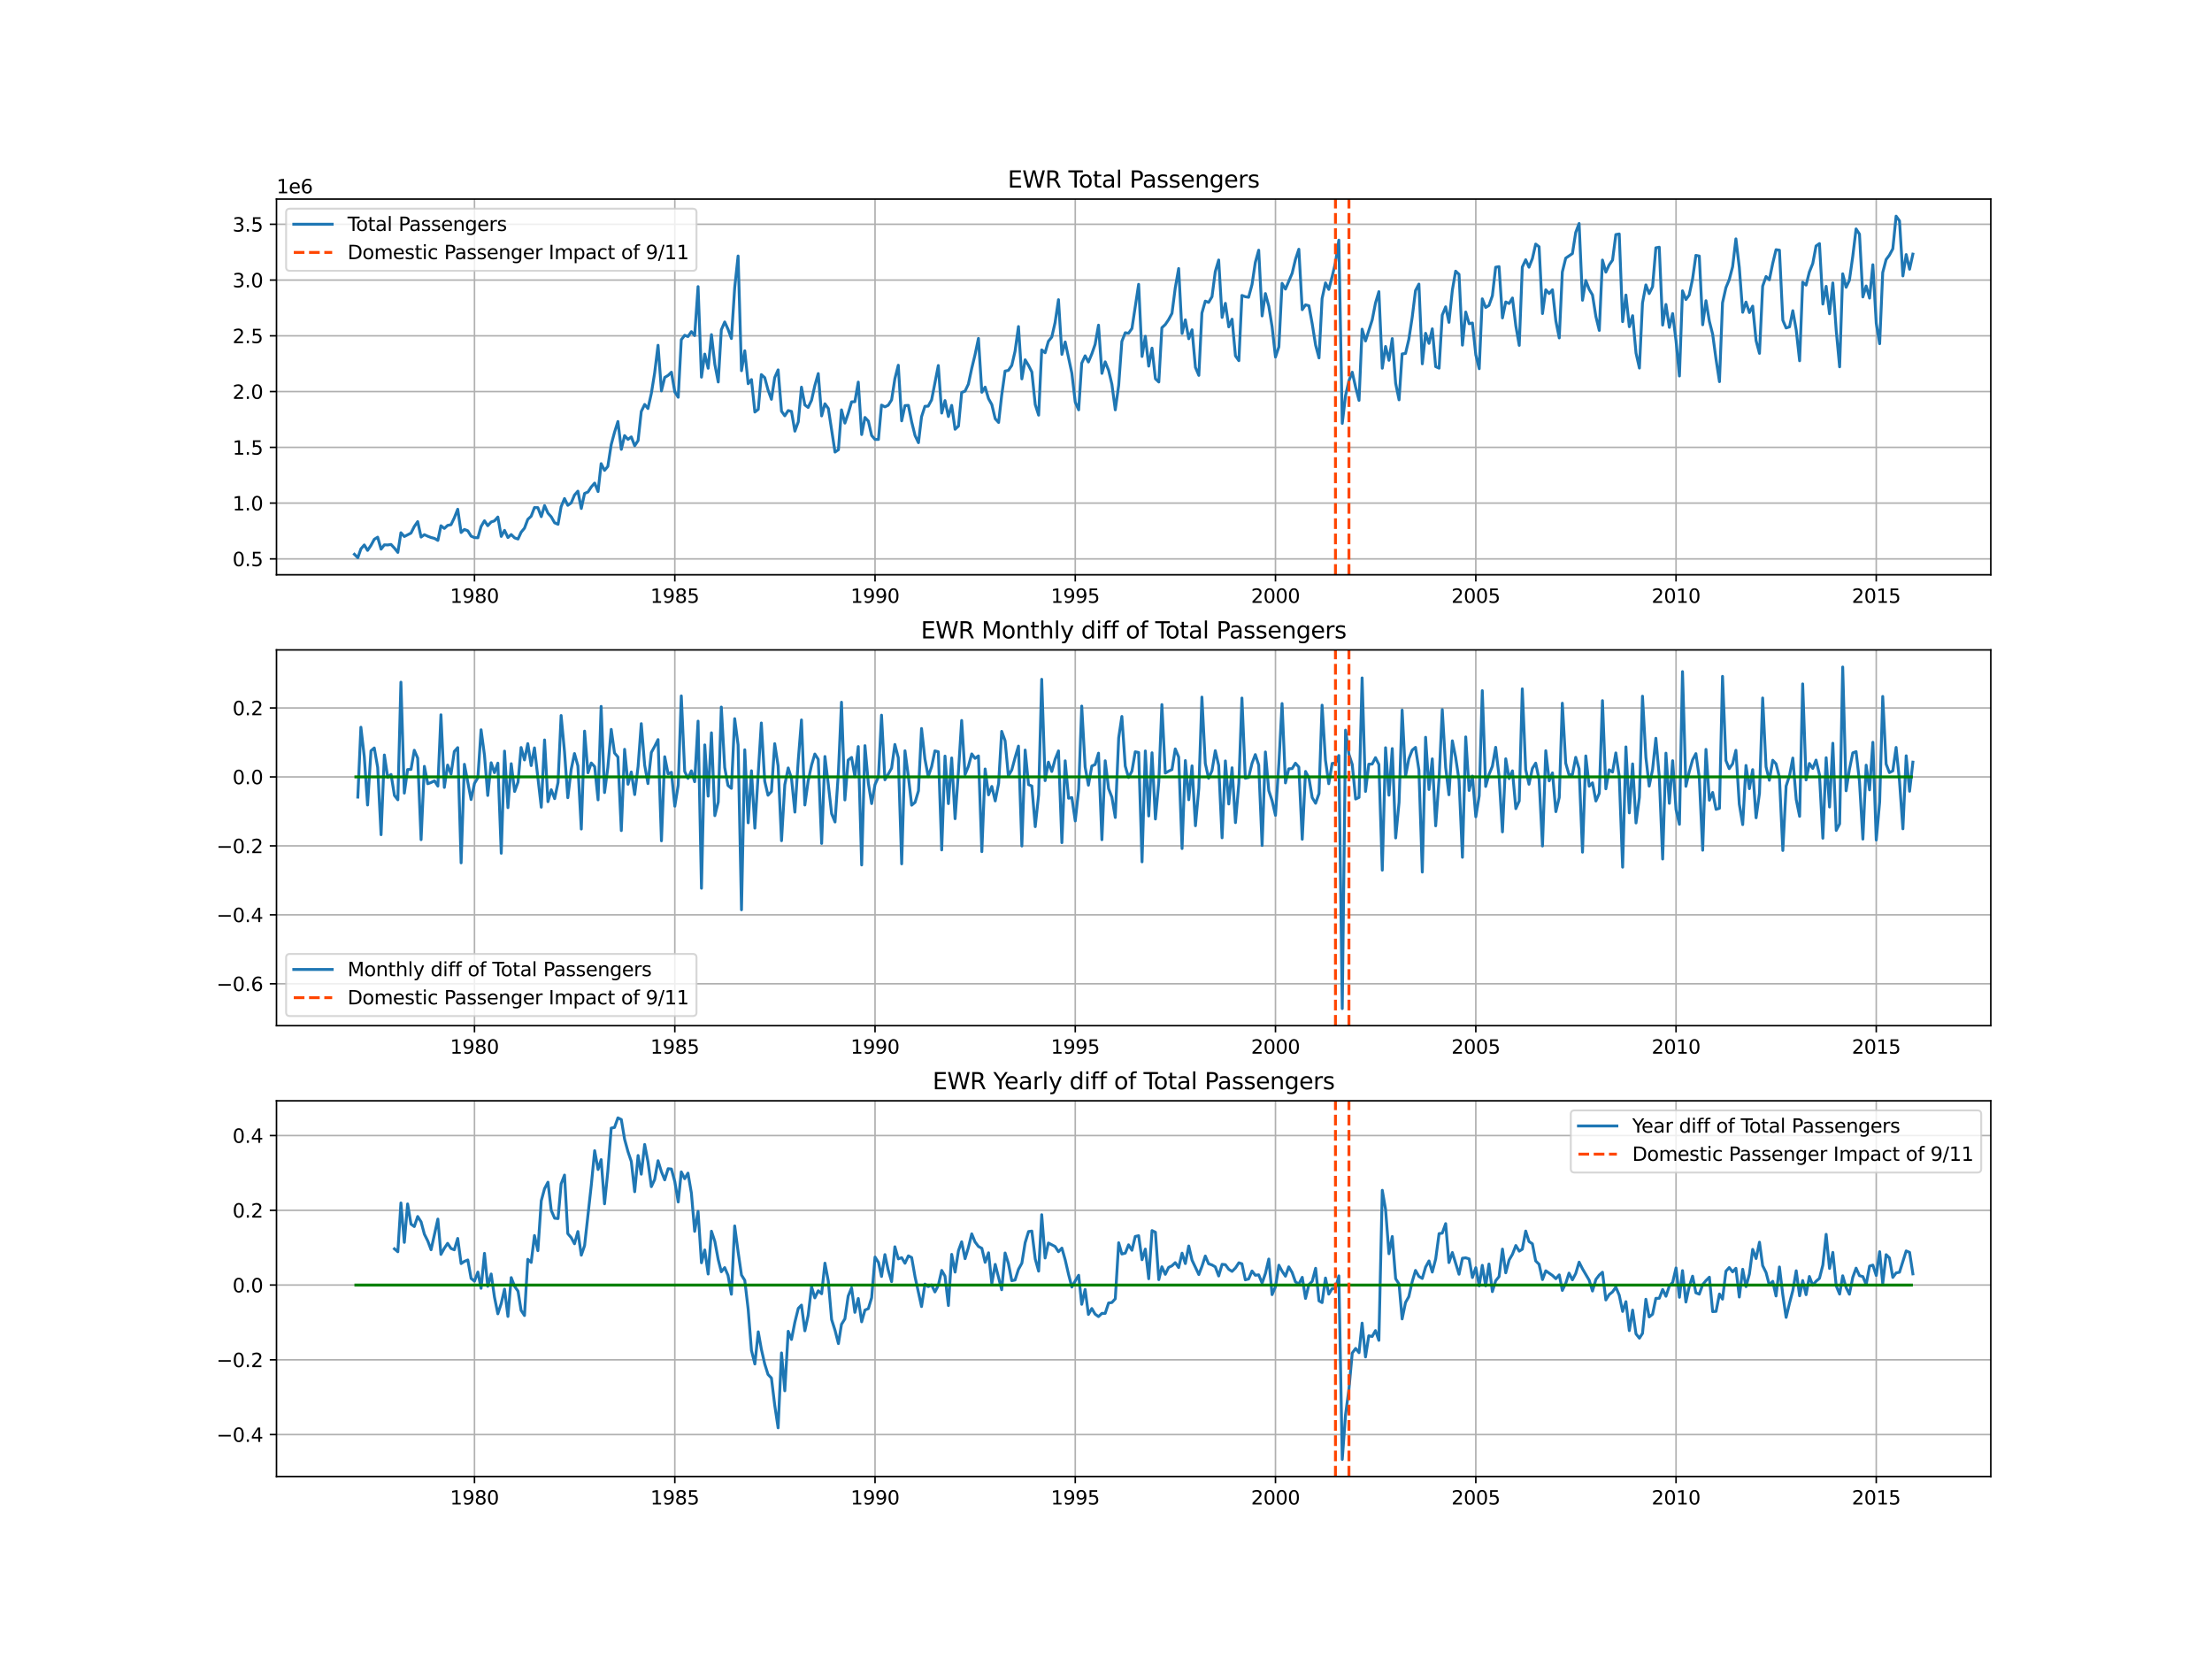 <?xml version="1.0" encoding="utf-8" standalone="no"?>
<!DOCTYPE svg PUBLIC "-//W3C//DTD SVG 1.1//EN"
  "http://www.w3.org/Graphics/SVG/1.1/DTD/svg11.dtd">
<svg xmlns:xlink="http://www.w3.org/1999/xlink" width="1152pt" height="864pt" viewBox="0 0 1152 864" xmlns="http://www.w3.org/2000/svg" version="1.1">
 <defs>
  <style type="text/css">*{stroke-linejoin: round; stroke-linecap: butt}</style>
 </defs>
 <g id="figure_1">
  <g id="patch_1">
   <path d="M 0 864 
L 1152 864 
L 1152 0 
L 0 0 
z
" style="fill: #ffffff"/>
  </g>
  <g id="axes_1">
   <g id="patch_2">
    <path d="M 144 299.351 
L 1036.8 299.351 
L 1036.8 103.68 
L 144 103.68 
z
" style="fill: #ffffff"/>
   </g>
   <g id="matplotlib.axis_1">
    <g id="xtick_1">
     <g id="line2d_1">
      <path d="M 247.112 299.351 
L 247.112 103.68 
" clip-path="url(#p0f566896ea)" style="fill: none; stroke: #b0b0b0; stroke-width: 0.8; stroke-linecap: square"/>
     </g>
     <g id="line2d_2">
      <defs>
       <path id="m0c642bcba4" d="M 0 0 
L 0 3.5 
" style="stroke: #000000; stroke-width: 0.8"/>
      </defs>
      <g>
       <use xlink:href="#m0c642bcba4" x="247.112" y="299.351" style="stroke: #000000; stroke-width: 0.8"/>
      </g>
     </g>
     <g id="text_1">
      <!-- 1980 -->
      <g transform="translate(234.387 313.949) scale(0.1 -0.1)">
       <defs>
        <path id="DejaVuSans-31" d="M 794 531 
L 1825 531 
L 1825 4091 
L 703 3866 
L 703 4441 
L 1819 4666 
L 2450 4666 
L 2450 531 
L 3481 531 
L 3481 0 
L 794 0 
L 794 531 
z
" transform="scale(0.016)"/>
        <path id="DejaVuSans-39" d="M 703 97 
L 703 672 
Q 941 559 1184 500 
Q 1428 441 1663 441 
Q 2288 441 2617 861 
Q 2947 1281 2994 2138 
Q 2813 1869 2534 1725 
Q 2256 1581 1919 1581 
Q 1219 1581 811 2004 
Q 403 2428 403 3163 
Q 403 3881 828 4315 
Q 1253 4750 1959 4750 
Q 2769 4750 3195 4129 
Q 3622 3509 3622 2328 
Q 3622 1225 3098 567 
Q 2575 -91 1691 -91 
Q 1453 -91 1209 -44 
Q 966 3 703 97 
z
M 1959 2075 
Q 2384 2075 2632 2365 
Q 2881 2656 2881 3163 
Q 2881 3666 2632 3958 
Q 2384 4250 1959 4250 
Q 1534 4250 1286 3958 
Q 1038 3666 1038 3163 
Q 1038 2656 1286 2365 
Q 1534 2075 1959 2075 
z
" transform="scale(0.016)"/>
        <path id="DejaVuSans-38" d="M 2034 2216 
Q 1584 2216 1326 1975 
Q 1069 1734 1069 1313 
Q 1069 891 1326 650 
Q 1584 409 2034 409 
Q 2484 409 2743 651 
Q 3003 894 3003 1313 
Q 3003 1734 2745 1975 
Q 2488 2216 2034 2216 
z
M 1403 2484 
Q 997 2584 770 2862 
Q 544 3141 544 3541 
Q 544 4100 942 4425 
Q 1341 4750 2034 4750 
Q 2731 4750 3128 4425 
Q 3525 4100 3525 3541 
Q 3525 3141 3298 2862 
Q 3072 2584 2669 2484 
Q 3125 2378 3379 2068 
Q 3634 1759 3634 1313 
Q 3634 634 3220 271 
Q 2806 -91 2034 -91 
Q 1263 -91 848 271 
Q 434 634 434 1313 
Q 434 1759 690 2068 
Q 947 2378 1403 2484 
z
M 1172 3481 
Q 1172 3119 1398 2916 
Q 1625 2713 2034 2713 
Q 2441 2713 2670 2916 
Q 2900 3119 2900 3481 
Q 2900 3844 2670 4047 
Q 2441 4250 2034 4250 
Q 1625 4250 1398 4047 
Q 1172 3844 1172 3481 
z
" transform="scale(0.016)"/>
        <path id="DejaVuSans-30" d="M 2034 4250 
Q 1547 4250 1301 3770 
Q 1056 3291 1056 2328 
Q 1056 1369 1301 889 
Q 1547 409 2034 409 
Q 2525 409 2770 889 
Q 3016 1369 3016 2328 
Q 3016 3291 2770 3770 
Q 2525 4250 2034 4250 
z
M 2034 4750 
Q 2819 4750 3233 4129 
Q 3647 3509 3647 2328 
Q 3647 1150 3233 529 
Q 2819 -91 2034 -91 
Q 1250 -91 836 529 
Q 422 1150 422 2328 
Q 422 3509 836 4129 
Q 1250 4750 2034 4750 
z
" transform="scale(0.016)"/>
       </defs>
       <use xlink:href="#DejaVuSans-31"/>
       <use xlink:href="#DejaVuSans-39" x="63.623"/>
       <use xlink:href="#DejaVuSans-38" x="127.246"/>
       <use xlink:href="#DejaVuSans-30" x="190.869"/>
      </g>
     </g>
    </g>
    <g id="xtick_2">
     <g id="line2d_3">
      <path d="M 351.443 299.351 
L 351.443 103.68 
" clip-path="url(#p0f566896ea)" style="fill: none; stroke: #b0b0b0; stroke-width: 0.8; stroke-linecap: square"/>
     </g>
     <g id="line2d_4">
      <g>
       <use xlink:href="#m0c642bcba4" x="351.443" y="299.351" style="stroke: #000000; stroke-width: 0.8"/>
      </g>
     </g>
     <g id="text_2">
      <!-- 1985 -->
      <g transform="translate(338.718 313.949) scale(0.1 -0.1)">
       <defs>
        <path id="DejaVuSans-35" d="M 691 4666 
L 3169 4666 
L 3169 4134 
L 1269 4134 
L 1269 2991 
Q 1406 3038 1543 3061 
Q 1681 3084 1819 3084 
Q 2600 3084 3056 2656 
Q 3513 2228 3513 1497 
Q 3513 744 3044 326 
Q 2575 -91 1722 -91 
Q 1428 -91 1123 -41 
Q 819 9 494 109 
L 494 744 
Q 775 591 1075 516 
Q 1375 441 1709 441 
Q 2250 441 2565 725 
Q 2881 1009 2881 1497 
Q 2881 1984 2565 2268 
Q 2250 2553 1709 2553 
Q 1456 2553 1204 2497 
Q 953 2441 691 2322 
L 691 4666 
z
" transform="scale(0.016)"/>
       </defs>
       <use xlink:href="#DejaVuSans-31"/>
       <use xlink:href="#DejaVuSans-39" x="63.623"/>
       <use xlink:href="#DejaVuSans-38" x="127.246"/>
       <use xlink:href="#DejaVuSans-35" x="190.869"/>
      </g>
     </g>
    </g>
    <g id="xtick_3">
     <g id="line2d_5">
      <path d="M 455.717 299.351 
L 455.717 103.68 
" clip-path="url(#p0f566896ea)" style="fill: none; stroke: #b0b0b0; stroke-width: 0.8; stroke-linecap: square"/>
     </g>
     <g id="line2d_6">
      <g>
       <use xlink:href="#m0c642bcba4" x="455.717" y="299.351" style="stroke: #000000; stroke-width: 0.8"/>
      </g>
     </g>
     <g id="text_3">
      <!-- 1990 -->
      <g transform="translate(442.992 313.949) scale(0.1 -0.1)">
       <use xlink:href="#DejaVuSans-31"/>
       <use xlink:href="#DejaVuSans-39" x="63.623"/>
       <use xlink:href="#DejaVuSans-39" x="127.246"/>
       <use xlink:href="#DejaVuSans-30" x="190.869"/>
      </g>
     </g>
    </g>
    <g id="xtick_4">
     <g id="line2d_7">
      <path d="M 559.991 299.351 
L 559.991 103.68 
" clip-path="url(#p0f566896ea)" style="fill: none; stroke: #b0b0b0; stroke-width: 0.8; stroke-linecap: square"/>
     </g>
     <g id="line2d_8">
      <g>
       <use xlink:href="#m0c642bcba4" x="559.991" y="299.351" style="stroke: #000000; stroke-width: 0.8"/>
      </g>
     </g>
     <g id="text_4">
      <!-- 1995 -->
      <g transform="translate(547.266 313.949) scale(0.1 -0.1)">
       <use xlink:href="#DejaVuSans-31"/>
       <use xlink:href="#DejaVuSans-39" x="63.623"/>
       <use xlink:href="#DejaVuSans-39" x="127.246"/>
       <use xlink:href="#DejaVuSans-35" x="190.869"/>
      </g>
     </g>
    </g>
    <g id="xtick_5">
     <g id="line2d_9">
      <path d="M 664.266 299.351 
L 664.266 103.68 
" clip-path="url(#p0f566896ea)" style="fill: none; stroke: #b0b0b0; stroke-width: 0.8; stroke-linecap: square"/>
     </g>
     <g id="line2d_10">
      <g>
       <use xlink:href="#m0c642bcba4" x="664.266" y="299.351" style="stroke: #000000; stroke-width: 0.8"/>
      </g>
     </g>
     <g id="text_5">
      <!-- 2000 -->
      <g transform="translate(651.541 313.949) scale(0.1 -0.1)">
       <defs>
        <path id="DejaVuSans-32" d="M 1228 531 
L 3431 531 
L 3431 0 
L 469 0 
L 469 531 
Q 828 903 1448 1529 
Q 2069 2156 2228 2338 
Q 2531 2678 2651 2914 
Q 2772 3150 2772 3378 
Q 2772 3750 2511 3984 
Q 2250 4219 1831 4219 
Q 1534 4219 1204 4116 
Q 875 4013 500 3803 
L 500 4441 
Q 881 4594 1212 4672 
Q 1544 4750 1819 4750 
Q 2544 4750 2975 4387 
Q 3406 4025 3406 3419 
Q 3406 3131 3298 2873 
Q 3191 2616 2906 2266 
Q 2828 2175 2409 1742 
Q 1991 1309 1228 531 
z
" transform="scale(0.016)"/>
       </defs>
       <use xlink:href="#DejaVuSans-32"/>
       <use xlink:href="#DejaVuSans-30" x="63.623"/>
       <use xlink:href="#DejaVuSans-30" x="127.246"/>
       <use xlink:href="#DejaVuSans-30" x="190.869"/>
      </g>
     </g>
    </g>
    <g id="xtick_6">
     <g id="line2d_11">
      <path d="M 768.597 299.351 
L 768.597 103.68 
" clip-path="url(#p0f566896ea)" style="fill: none; stroke: #b0b0b0; stroke-width: 0.8; stroke-linecap: square"/>
     </g>
     <g id="line2d_12">
      <g>
       <use xlink:href="#m0c642bcba4" x="768.597" y="299.351" style="stroke: #000000; stroke-width: 0.8"/>
      </g>
     </g>
     <g id="text_6">
      <!-- 2005 -->
      <g transform="translate(755.872 313.949) scale(0.1 -0.1)">
       <use xlink:href="#DejaVuSans-32"/>
       <use xlink:href="#DejaVuSans-30" x="63.623"/>
       <use xlink:href="#DejaVuSans-30" x="127.246"/>
       <use xlink:href="#DejaVuSans-35" x="190.869"/>
      </g>
     </g>
    </g>
    <g id="xtick_7">
     <g id="line2d_13">
      <path d="M 872.871 299.351 
L 872.871 103.68 
" clip-path="url(#p0f566896ea)" style="fill: none; stroke: #b0b0b0; stroke-width: 0.8; stroke-linecap: square"/>
     </g>
     <g id="line2d_14">
      <g>
       <use xlink:href="#m0c642bcba4" x="872.871" y="299.351" style="stroke: #000000; stroke-width: 0.8"/>
      </g>
     </g>
     <g id="text_7">
      <!-- 2010 -->
      <g transform="translate(860.146 313.949) scale(0.1 -0.1)">
       <use xlink:href="#DejaVuSans-32"/>
       <use xlink:href="#DejaVuSans-30" x="63.623"/>
       <use xlink:href="#DejaVuSans-31" x="127.246"/>
       <use xlink:href="#DejaVuSans-30" x="190.869"/>
      </g>
     </g>
    </g>
    <g id="xtick_8">
     <g id="line2d_15">
      <path d="M 977.145 299.351 
L 977.145 103.68 
" clip-path="url(#p0f566896ea)" style="fill: none; stroke: #b0b0b0; stroke-width: 0.8; stroke-linecap: square"/>
     </g>
     <g id="line2d_16">
      <g>
       <use xlink:href="#m0c642bcba4" x="977.145" y="299.351" style="stroke: #000000; stroke-width: 0.8"/>
      </g>
     </g>
     <g id="text_8">
      <!-- 2015 -->
      <g transform="translate(964.42 313.949) scale(0.1 -0.1)">
       <use xlink:href="#DejaVuSans-32"/>
       <use xlink:href="#DejaVuSans-30" x="63.623"/>
       <use xlink:href="#DejaVuSans-31" x="127.246"/>
       <use xlink:href="#DejaVuSans-35" x="190.869"/>
      </g>
     </g>
    </g>
   </g>
   <g id="matplotlib.axis_2">
    <g id="ytick_1">
     <g id="line2d_17">
      <path d="M 144 291.066 
L 1036.8 291.066 
" clip-path="url(#p0f566896ea)" style="fill: none; stroke: #b0b0b0; stroke-width: 0.8; stroke-linecap: square"/>
     </g>
     <g id="line2d_18">
      <defs>
       <path id="mb7538766e3" d="M 0 0 
L -3.5 0 
" style="stroke: #000000; stroke-width: 0.8"/>
      </defs>
      <g>
       <use xlink:href="#mb7538766e3" x="144" y="291.066" style="stroke: #000000; stroke-width: 0.8"/>
      </g>
     </g>
     <g id="text_9">
      <!-- 0.5 -->
      <g transform="translate(121.097 294.865) scale(0.1 -0.1)">
       <defs>
        <path id="DejaVuSans-2e" d="M 684 794 
L 1344 794 
L 1344 0 
L 684 0 
L 684 794 
z
" transform="scale(0.016)"/>
       </defs>
       <use xlink:href="#DejaVuSans-30"/>
       <use xlink:href="#DejaVuSans-2e" x="63.623"/>
       <use xlink:href="#DejaVuSans-35" x="95.41"/>
      </g>
     </g>
    </g>
    <g id="ytick_2">
     <g id="line2d_19">
      <path d="M 144 262.022 
L 1036.8 262.022 
" clip-path="url(#p0f566896ea)" style="fill: none; stroke: #b0b0b0; stroke-width: 0.8; stroke-linecap: square"/>
     </g>
     <g id="line2d_20">
      <g>
       <use xlink:href="#mb7538766e3" x="144" y="262.022" style="stroke: #000000; stroke-width: 0.8"/>
      </g>
     </g>
     <g id="text_10">
      <!-- 1.0 -->
      <g transform="translate(121.097 265.821) scale(0.1 -0.1)">
       <use xlink:href="#DejaVuSans-31"/>
       <use xlink:href="#DejaVuSans-2e" x="63.623"/>
       <use xlink:href="#DejaVuSans-30" x="95.41"/>
      </g>
     </g>
    </g>
    <g id="ytick_3">
     <g id="line2d_21">
      <path d="M 144 232.978 
L 1036.8 232.978 
" clip-path="url(#p0f566896ea)" style="fill: none; stroke: #b0b0b0; stroke-width: 0.8; stroke-linecap: square"/>
     </g>
     <g id="line2d_22">
      <g>
       <use xlink:href="#mb7538766e3" x="144" y="232.978" style="stroke: #000000; stroke-width: 0.8"/>
      </g>
     </g>
     <g id="text_11">
      <!-- 1.5 -->
      <g transform="translate(121.097 236.777) scale(0.1 -0.1)">
       <use xlink:href="#DejaVuSans-31"/>
       <use xlink:href="#DejaVuSans-2e" x="63.623"/>
       <use xlink:href="#DejaVuSans-35" x="95.41"/>
      </g>
     </g>
    </g>
    <g id="ytick_4">
     <g id="line2d_23">
      <path d="M 144 203.933 
L 1036.8 203.933 
" clip-path="url(#p0f566896ea)" style="fill: none; stroke: #b0b0b0; stroke-width: 0.8; stroke-linecap: square"/>
     </g>
     <g id="line2d_24">
      <g>
       <use xlink:href="#mb7538766e3" x="144" y="203.933" style="stroke: #000000; stroke-width: 0.8"/>
      </g>
     </g>
     <g id="text_12">
      <!-- 2.0 -->
      <g transform="translate(121.097 207.733) scale(0.1 -0.1)">
       <use xlink:href="#DejaVuSans-32"/>
       <use xlink:href="#DejaVuSans-2e" x="63.623"/>
       <use xlink:href="#DejaVuSans-30" x="95.41"/>
      </g>
     </g>
    </g>
    <g id="ytick_5">
     <g id="line2d_25">
      <path d="M 144 174.889 
L 1036.8 174.889 
" clip-path="url(#p0f566896ea)" style="fill: none; stroke: #b0b0b0; stroke-width: 0.8; stroke-linecap: square"/>
     </g>
     <g id="line2d_26">
      <g>
       <use xlink:href="#mb7538766e3" x="144" y="174.889" style="stroke: #000000; stroke-width: 0.8"/>
      </g>
     </g>
     <g id="text_13">
      <!-- 2.5 -->
      <g transform="translate(121.097 178.689) scale(0.1 -0.1)">
       <use xlink:href="#DejaVuSans-32"/>
       <use xlink:href="#DejaVuSans-2e" x="63.623"/>
       <use xlink:href="#DejaVuSans-35" x="95.41"/>
      </g>
     </g>
    </g>
    <g id="ytick_6">
     <g id="line2d_27">
      <path d="M 144 145.845 
L 1036.8 145.845 
" clip-path="url(#p0f566896ea)" style="fill: none; stroke: #b0b0b0; stroke-width: 0.8; stroke-linecap: square"/>
     </g>
     <g id="line2d_28">
      <g>
       <use xlink:href="#mb7538766e3" x="144" y="145.845" style="stroke: #000000; stroke-width: 0.8"/>
      </g>
     </g>
     <g id="text_14">
      <!-- 3.0 -->
      <g transform="translate(121.097 149.644) scale(0.1 -0.1)">
       <defs>
        <path id="DejaVuSans-33" d="M 2597 2516 
Q 3050 2419 3304 2112 
Q 3559 1806 3559 1356 
Q 3559 666 3084 287 
Q 2609 -91 1734 -91 
Q 1441 -91 1130 -33 
Q 819 25 488 141 
L 488 750 
Q 750 597 1062 519 
Q 1375 441 1716 441 
Q 2309 441 2620 675 
Q 2931 909 2931 1356 
Q 2931 1769 2642 2001 
Q 2353 2234 1838 2234 
L 1294 2234 
L 1294 2753 
L 1863 2753 
Q 2328 2753 2575 2939 
Q 2822 3125 2822 3475 
Q 2822 3834 2567 4026 
Q 2313 4219 1838 4219 
Q 1578 4219 1281 4162 
Q 984 4106 628 3988 
L 628 4550 
Q 988 4650 1302 4700 
Q 1616 4750 1894 4750 
Q 2613 4750 3031 4423 
Q 3450 4097 3450 3541 
Q 3450 3153 3228 2886 
Q 3006 2619 2597 2516 
z
" transform="scale(0.016)"/>
       </defs>
       <use xlink:href="#DejaVuSans-33"/>
       <use xlink:href="#DejaVuSans-2e" x="63.623"/>
       <use xlink:href="#DejaVuSans-30" x="95.41"/>
      </g>
     </g>
    </g>
    <g id="ytick_7">
     <g id="line2d_29">
      <path d="M 144 116.801 
L 1036.8 116.801 
" clip-path="url(#p0f566896ea)" style="fill: none; stroke: #b0b0b0; stroke-width: 0.8; stroke-linecap: square"/>
     </g>
     <g id="line2d_30">
      <g>
       <use xlink:href="#mb7538766e3" x="144" y="116.801" style="stroke: #000000; stroke-width: 0.8"/>
      </g>
     </g>
     <g id="text_15">
      <!-- 3.5 -->
      <g transform="translate(121.097 120.6) scale(0.1 -0.1)">
       <use xlink:href="#DejaVuSans-33"/>
       <use xlink:href="#DejaVuSans-2e" x="63.623"/>
       <use xlink:href="#DejaVuSans-35" x="95.41"/>
      </g>
     </g>
    </g>
    <g id="text_16">
     <!-- 1e6 -->
     <g transform="translate(144 100.68) scale(0.1 -0.1)">
      <defs>
       <path id="DejaVuSans-65" d="M 3597 1894 
L 3597 1613 
L 953 1613 
Q 991 1019 1311 708 
Q 1631 397 2203 397 
Q 2534 397 2845 478 
Q 3156 559 3463 722 
L 3463 178 
Q 3153 47 2828 -22 
Q 2503 -91 2169 -91 
Q 1331 -91 842 396 
Q 353 884 353 1716 
Q 353 2575 817 3079 
Q 1281 3584 2069 3584 
Q 2775 3584 3186 3129 
Q 3597 2675 3597 1894 
z
M 3022 2063 
Q 3016 2534 2758 2815 
Q 2500 3097 2075 3097 
Q 1594 3097 1305 2825 
Q 1016 2553 972 2059 
L 3022 2063 
z
" transform="scale(0.016)"/>
       <path id="DejaVuSans-36" d="M 2113 2584 
Q 1688 2584 1439 2293 
Q 1191 2003 1191 1497 
Q 1191 994 1439 701 
Q 1688 409 2113 409 
Q 2538 409 2786 701 
Q 3034 994 3034 1497 
Q 3034 2003 2786 2293 
Q 2538 2584 2113 2584 
z
M 3366 4563 
L 3366 3988 
Q 3128 4100 2886 4159 
Q 2644 4219 2406 4219 
Q 1781 4219 1451 3797 
Q 1122 3375 1075 2522 
Q 1259 2794 1537 2939 
Q 1816 3084 2150 3084 
Q 2853 3084 3261 2657 
Q 3669 2231 3669 1497 
Q 3669 778 3244 343 
Q 2819 -91 2113 -91 
Q 1303 -91 875 529 
Q 447 1150 447 2328 
Q 447 3434 972 4092 
Q 1497 4750 2381 4750 
Q 2619 4750 2861 4703 
Q 3103 4656 3366 4563 
z
" transform="scale(0.016)"/>
      </defs>
      <use xlink:href="#DejaVuSans-31"/>
      <use xlink:href="#DejaVuSans-65" x="63.623"/>
      <use xlink:href="#DejaVuSans-36" x="125.146"/>
     </g>
    </g>
   </g>
   <g id="line2d_31">
    <path d="M 184.582 288.667 
L 186.352 290.456 
L 187.951 285.862 
L 189.721 283.804 
L 191.434 286.647 
L 193.205 284.015 
L 194.918 280.858 
L 196.688 279.762 
L 198.458 285.99 
L 200.172 283.754 
L 201.942 283.811 
L 203.655 283.552 
L 205.425 285.469 
L 207.195 287.696 
L 208.794 277.449 
L 210.565 279.41 
L 214.048 277.622 
L 215.761 274.21 
L 217.532 271.642 
L 219.302 279.708 
L 221.015 278.453 
L 222.785 279.272 
L 224.498 279.932 
L 226.269 280.391 
L 228.039 281.437 
L 229.638 273.804 
L 231.408 275.198 
L 233.121 273.629 
L 234.892 273.257 
L 236.605 269.67 
L 238.375 265.203 
L 240.145 277.32 
L 241.858 275.73 
L 243.629 276.436 
L 245.342 279.212 
L 247.112 279.973 
L 248.882 280.07 
L 250.538 274.208 
L 252.309 271.222 
L 254.022 273.788 
L 255.792 271.85 
L 257.505 271.258 
L 259.275 269.27 
L 261.046 279.371 
L 262.759 276.209 
L 264.529 279.955 
L 266.242 278.39 
L 268.013 280.116 
L 269.783 280.718 
L 271.382 277.212 
L 273.152 275.051 
L 274.865 270.488 
L 276.635 268.837 
L 278.349 264.336 
L 280.119 264.375 
L 281.889 269.066 
L 283.602 263.294 
L 285.373 267.236 
L 287.086 269.168 
L 288.856 272.284 
L 290.626 273.051 
L 292.225 263.882 
L 293.995 259.634 
L 295.709 263.175 
L 297.479 261.901 
L 299.192 257.823 
L 300.962 255.792 
L 302.733 264.822 
L 304.446 256.975 
L 306.216 256.224 
L 307.929 253.598 
L 309.699 251.592 
L 311.47 256.006 
L 313.069 241.465 
L 314.839 244.956 
L 316.552 242.93 
L 318.322 231.53 
L 320.035 225.163 
L 321.806 219.517 
L 323.576 234.028 
L 325.289 226.864 
L 327.059 228.836 
L 328.772 227.53 
L 330.543 232.156 
L 332.313 229.454 
L 333.969 214.315 
L 335.739 210.645 
L 337.452 212.755 
L 339.223 204.856 
L 340.936 194.212 
L 342.706 179.821 
L 344.476 203.57 
L 346.19 196.561 
L 347.96 195.506 
L 349.673 193.839 
L 351.443 204.128 
L 353.214 206.891 
L 354.812 176.919 
L 356.583 174.627 
L 358.296 175.271 
L 360.066 172.712 
L 361.779 174.764 
L 363.55 149.266 
L 365.32 196.422 
L 367.033 184.4 
L 368.803 191.775 
L 370.516 174.269 
L 372.287 189.777 
L 374.057 198.947 
L 375.656 171.741 
L 377.426 167.673 
L 379.139 171.442 
L 380.91 176.295 
L 382.623 149.856 
L 384.393 133.32 
L 386.163 193.072 
L 387.876 182.686 
L 389.647 199.827 
L 391.36 197.68 
L 393.13 214.589 
L 394.9 213.196 
L 396.499 195.098 
L 398.27 196.677 
L 399.983 203.079 
L 401.753 207.962 
L 403.466 196.626 
L 405.236 192.621 
L 407.007 214.165 
L 408.72 216.542 
L 410.49 213.818 
L 412.203 214.27 
L 413.973 224.547 
L 415.744 219.665 
L 417.4 201.629 
L 419.17 210.902 
L 420.883 212.203 
L 422.653 208.452 
L 424.367 200.791 
L 426.137 194.563 
L 427.907 216.603 
L 429.62 210.297 
L 431.391 212.736 
L 434.874 235.438 
L 436.644 234.223 
L 438.243 213.452 
L 440.013 220.347 
L 441.727 215.356 
L 443.497 209.281 
L 445.21 209.198 
L 446.98 199 
L 448.751 226.303 
L 450.464 217.406 
L 452.234 219.299 
L 453.947 226.815 
L 455.717 228.855 
L 457.488 228.863 
L 459.087 210.971 
L 460.857 211.881 
L 462.57 211.058 
L 464.34 208.262 
L 466.053 197.239 
L 467.824 190.215 
L 469.594 219.172 
L 471.307 211.232 
L 473.077 211.115 
L 474.791 219.702 
L 476.561 226.854 
L 478.331 230.548 
L 479.93 217.067 
L 481.7 211.604 
L 483.413 211.506 
L 485.184 208.241 
L 488.667 190.366 
L 490.437 215.138 
L 492.15 208.61 
L 493.921 216.929 
L 495.634 211.111 
L 497.404 223.562 
L 499.174 221.891 
L 500.83 204.428 
L 502.601 203.673 
L 504.314 200.092 
L 506.084 191.817 
L 507.797 184.733 
L 509.568 176.249 
L 511.338 204.299 
L 513.051 201.614 
L 514.821 207.627 
L 516.534 210.705 
L 518.305 218.07 
L 520.075 220.006 
L 521.674 205.875 
L 523.444 193.244 
L 525.157 192.897 
L 526.928 190.312 
L 528.641 182.89 
L 530.411 170.069 
L 532.181 197.316 
L 533.894 187.381 
L 535.665 190.324 
L 537.378 193.712 
L 539.148 210.704 
L 540.918 216.215 
L 542.517 182.225 
L 544.288 183.715 
L 546.001 177.75 
L 547.771 175.512 
L 549.484 167.986 
L 551.254 156.07 
L 553.025 184.561 
L 554.738 178.084 
L 558.221 194.385 
L 559.991 209.465 
L 561.762 213.458 
L 563.361 189.144 
L 565.131 185.307 
L 566.844 188.52 
L 568.614 184.313 
L 570.328 179.367 
L 572.098 169.344 
L 573.868 194.455 
L 575.581 188.443 
L 577.351 192.85 
L 579.065 200.123 
L 580.835 213.453 
L 582.605 200.679 
L 584.261 177.799 
L 586.031 173.288 
L 587.745 173.563 
L 589.515 171.073 
L 592.998 148.07 
L 594.769 185.643 
L 596.482 175.143 
L 598.252 190.684 
L 599.965 181.303 
L 601.735 197.268 
L 603.506 198.94 
L 605.105 170.668 
L 606.875 169.013 
L 608.588 166.499 
L 610.358 163.189 
L 612.071 149.929 
L 613.842 139.834 
L 615.612 173.661 
L 617.325 166.566 
L 619.095 176.419 
L 620.809 171.749 
L 622.579 191.347 
L 624.349 195.488 
L 625.948 163.045 
L 627.718 156.817 
L 629.431 157.488 
L 631.202 154.526 
L 632.915 141.438 
L 634.685 135.404 
L 636.455 165.314 
L 638.169 157.978 
L 639.939 170.24 
L 641.652 166.228 
L 643.422 185.336 
L 645.192 187.839 
L 646.791 153.863 
L 648.562 154.529 
L 650.275 154.816 
L 652.045 148.185 
L 653.758 136.695 
L 655.528 130.288 
L 657.299 164.534 
L 659.012 152.883 
L 660.782 159.433 
L 662.495 170.129 
L 664.266 185.948 
L 666.036 180.622 
L 667.692 147.568 
L 669.462 150.56 
L 672.946 142.328 
L 674.659 135.128 
L 676.429 129.793 
L 678.199 161.289 
L 679.912 158.761 
L 681.683 159.233 
L 683.396 168.636 
L 685.166 179.791 
L 686.936 186.4 
L 688.535 155.484 
L 690.306 147.34 
L 692.019 150.727 
L 693.789 143.985 
L 695.502 136.796 
L 697.272 125.06 
L 699.043 220.5 
L 700.756 206.028 
L 702.526 198.305 
L 704.239 193.837 
L 706.01 201.683 
L 707.78 208.527 
L 709.379 171.432 
L 711.149 177.569 
L 714.632 166.615 
L 716.346 157.815 
L 718.116 151.891 
L 719.886 191.762 
L 721.599 180.442 
L 723.369 187.659 
L 725.083 176.323 
L 726.853 199.665 
L 728.623 208.237 
L 730.222 184.315 
L 731.992 184.069 
L 733.706 176.767 
L 735.476 165.187 
L 737.189 151.336 
L 738.959 147.947 
L 740.729 189.475 
L 742.443 173.572 
L 744.213 178.829 
L 745.926 171.248 
L 747.696 190.952 
L 749.467 191.741 
L 751.123 164.075 
L 752.893 159.78 
L 754.606 167.884 
L 756.376 151.099 
L 758.089 141.212 
L 759.86 142.896 
L 761.63 179.753 
L 763.343 162.5 
L 765.113 168.589 
L 766.827 168.221 
L 768.597 184.814 
L 770.367 192.027 
L 771.966 155.628 
L 773.736 160.128 
L 775.449 159.07 
L 777.22 154.039 
L 778.933 139.165 
L 780.703 138.856 
L 782.473 165.574 
L 784.187 157.258 
L 785.957 158.063 
L 787.67 155.195 
L 789.44 169.718 
L 791.21 179.87 
L 792.809 139.077 
L 794.58 135.264 
L 796.293 139.167 
L 798.063 134.657 
L 799.776 127.11 
L 801.547 128.502 
L 803.317 163.298 
L 805.03 150.926 
L 806.8 152.869 
L 808.513 150.913 
L 810.284 167.143 
L 812.054 175.995 
L 813.653 141.662 
L 815.423 134.45 
L 818.907 132.053 
L 820.62 121.072 
L 822.39 116.394 
L 824.16 156.353 
L 825.873 146.087 
L 827.644 150.709 
L 829.357 153.599 
L 831.127 164.847 
L 832.897 172.077 
L 834.553 135.431 
L 836.324 141.716 
L 838.037 138.01 
L 839.807 135.457 
L 841.52 122.166 
L 843.29 121.846 
L 845.061 167.518 
L 846.774 153.656 
L 848.544 170.154 
L 850.257 164.399 
L 852.028 183.871 
L 853.798 191.691 
L 855.397 157.835 
L 857.167 148.369 
L 858.88 152.903 
L 860.65 149.317 
L 862.364 129.069 
L 864.134 128.746 
L 865.904 169.309 
L 867.617 158.57 
L 869.388 170.498 
L 871.101 163.309 
L 872.871 177.495 
L 874.641 195.822 
L 876.24 151.455 
L 878.01 155.999 
L 879.724 153.659 
L 881.494 145.204 
L 883.207 132.989 
L 884.977 133.361 
L 886.747 169.142 
L 888.461 156.614 
L 890.231 167.322 
L 891.944 174.067 
L 893.714 187.192 
L 895.485 198.763 
L 897.084 157.685 
L 898.854 149.807 
L 900.567 145.682 
L 902.337 138.927 
L 904.05 124.404 
L 905.821 139.259 
L 907.591 162.63 
L 909.304 157.315 
L 911.074 162.787 
L 912.787 159.441 
L 914.558 177.414 
L 916.328 184.024 
L 917.984 149.031 
L 919.754 144.003 
L 921.467 145.726 
L 923.238 137.103 
L 924.951 130.045 
L 926.721 130.294 
L 928.491 166.778 
L 930.205 170.805 
L 931.975 170.219 
L 933.688 161.805 
L 935.458 171.86 
L 937.228 187.889 
L 938.827 146.958 
L 940.598 148.483 
L 942.311 141.666 
L 944.081 137.239 
L 945.794 128.102 
L 947.565 126.862 
L 949.335 158.354 
L 951.048 149.114 
L 952.818 163.409 
L 954.531 147.354 
L 956.302 172.209 
L 958.072 191.048 
L 959.671 142.611 
L 961.441 149.618 
L 963.154 145.984 
L 964.925 133.419 
L 966.638 119.214 
L 968.408 121.932 
L 970.178 154.648 
L 971.891 148.929 
L 973.662 155.266 
L 975.375 137.879 
L 977.145 168.365 
L 978.915 179.001 
L 980.514 141.924 
L 982.285 135.173 
L 983.998 132.869 
L 985.768 129.576 
L 987.481 112.574 
L 989.251 115.015 
L 991.022 143.7 
L 992.735 132.566 
L 994.505 140.211 
L 996.218 132.344 
L 996.218 132.344 
" clip-path="url(#p0f566896ea)" style="fill: none; stroke: #1f77b4; stroke-width: 1.5; stroke-linecap: square"/>
   </g>
   <g id="line2d_32">
    <path d="M 695.502 299.351 
L 695.502 -1 
" clip-path="url(#p0f566896ea)" style="fill: none; stroke-dasharray: 5.55,2.4; stroke-dashoffset: 0; stroke: #ff4500; stroke-width: 1.5"/>
   </g>
   <g id="line2d_33">
    <path d="M 702.526 299.351 
L 702.526 -1 
" clip-path="url(#p0f566896ea)" style="fill: none; stroke-dasharray: 5.55,2.4; stroke-dashoffset: 0; stroke: #ff4500; stroke-width: 1.5"/>
   </g>
   <g id="patch_3">
    <path d="M 144 299.351 
L 144 103.68 
" style="fill: none; stroke: #000000; stroke-width: 0.8; stroke-linejoin: miter; stroke-linecap: square"/>
   </g>
   <g id="patch_4">
    <path d="M 1036.8 299.351 
L 1036.8 103.68 
" style="fill: none; stroke: #000000; stroke-width: 0.8; stroke-linejoin: miter; stroke-linecap: square"/>
   </g>
   <g id="patch_5">
    <path d="M 144 299.351 
L 1036.8 299.351 
" style="fill: none; stroke: #000000; stroke-width: 0.8; stroke-linejoin: miter; stroke-linecap: square"/>
   </g>
   <g id="patch_6">
    <path d="M 144 103.68 
L 1036.8 103.68 
" style="fill: none; stroke: #000000; stroke-width: 0.8; stroke-linejoin: miter; stroke-linecap: square"/>
   </g>
   <g id="text_17">
    <!-- EWR Total Passengers -->
    <g transform="translate(524.818 97.68) scale(0.12 -0.12)">
     <defs>
      <path id="DejaVuSans-45" d="M 628 4666 
L 3578 4666 
L 3578 4134 
L 1259 4134 
L 1259 2753 
L 3481 2753 
L 3481 2222 
L 1259 2222 
L 1259 531 
L 3634 531 
L 3634 0 
L 628 0 
L 628 4666 
z
" transform="scale(0.016)"/>
      <path id="DejaVuSans-57" d="M 213 4666 
L 850 4666 
L 1831 722 
L 2809 4666 
L 3519 4666 
L 4500 722 
L 5478 4666 
L 6119 4666 
L 4947 0 
L 4153 0 
L 3169 4050 
L 2175 0 
L 1381 0 
L 213 4666 
z
" transform="scale(0.016)"/>
      <path id="DejaVuSans-52" d="M 2841 2188 
Q 3044 2119 3236 1894 
Q 3428 1669 3622 1275 
L 4263 0 
L 3584 0 
L 2988 1197 
Q 2756 1666 2539 1819 
Q 2322 1972 1947 1972 
L 1259 1972 
L 1259 0 
L 628 0 
L 628 4666 
L 2053 4666 
Q 2853 4666 3247 4331 
Q 3641 3997 3641 3322 
Q 3641 2881 3436 2590 
Q 3231 2300 2841 2188 
z
M 1259 4147 
L 1259 2491 
L 2053 2491 
Q 2509 2491 2742 2702 
Q 2975 2913 2975 3322 
Q 2975 3731 2742 3939 
Q 2509 4147 2053 4147 
L 1259 4147 
z
" transform="scale(0.016)"/>
      <path id="DejaVuSans-20" transform="scale(0.016)"/>
      <path id="DejaVuSans-54" d="M -19 4666 
L 3928 4666 
L 3928 4134 
L 2272 4134 
L 2272 0 
L 1638 0 
L 1638 4134 
L -19 4134 
L -19 4666 
z
" transform="scale(0.016)"/>
      <path id="DejaVuSans-6f" d="M 1959 3097 
Q 1497 3097 1228 2736 
Q 959 2375 959 1747 
Q 959 1119 1226 758 
Q 1494 397 1959 397 
Q 2419 397 2687 759 
Q 2956 1122 2956 1747 
Q 2956 2369 2687 2733 
Q 2419 3097 1959 3097 
z
M 1959 3584 
Q 2709 3584 3137 3096 
Q 3566 2609 3566 1747 
Q 3566 888 3137 398 
Q 2709 -91 1959 -91 
Q 1206 -91 779 398 
Q 353 888 353 1747 
Q 353 2609 779 3096 
Q 1206 3584 1959 3584 
z
" transform="scale(0.016)"/>
      <path id="DejaVuSans-74" d="M 1172 4494 
L 1172 3500 
L 2356 3500 
L 2356 3053 
L 1172 3053 
L 1172 1153 
Q 1172 725 1289 603 
Q 1406 481 1766 481 
L 2356 481 
L 2356 0 
L 1766 0 
Q 1100 0 847 248 
Q 594 497 594 1153 
L 594 3053 
L 172 3053 
L 172 3500 
L 594 3500 
L 594 4494 
L 1172 4494 
z
" transform="scale(0.016)"/>
      <path id="DejaVuSans-61" d="M 2194 1759 
Q 1497 1759 1228 1600 
Q 959 1441 959 1056 
Q 959 750 1161 570 
Q 1363 391 1709 391 
Q 2188 391 2477 730 
Q 2766 1069 2766 1631 
L 2766 1759 
L 2194 1759 
z
M 3341 1997 
L 3341 0 
L 2766 0 
L 2766 531 
Q 2569 213 2275 61 
Q 1981 -91 1556 -91 
Q 1019 -91 701 211 
Q 384 513 384 1019 
Q 384 1609 779 1909 
Q 1175 2209 1959 2209 
L 2766 2209 
L 2766 2266 
Q 2766 2663 2505 2880 
Q 2244 3097 1772 3097 
Q 1472 3097 1187 3025 
Q 903 2953 641 2809 
L 641 3341 
Q 956 3463 1253 3523 
Q 1550 3584 1831 3584 
Q 2591 3584 2966 3190 
Q 3341 2797 3341 1997 
z
" transform="scale(0.016)"/>
      <path id="DejaVuSans-6c" d="M 603 4863 
L 1178 4863 
L 1178 0 
L 603 0 
L 603 4863 
z
" transform="scale(0.016)"/>
      <path id="DejaVuSans-50" d="M 1259 4147 
L 1259 2394 
L 2053 2394 
Q 2494 2394 2734 2622 
Q 2975 2850 2975 3272 
Q 2975 3691 2734 3919 
Q 2494 4147 2053 4147 
L 1259 4147 
z
M 628 4666 
L 2053 4666 
Q 2838 4666 3239 4311 
Q 3641 3956 3641 3272 
Q 3641 2581 3239 2228 
Q 2838 1875 2053 1875 
L 1259 1875 
L 1259 0 
L 628 0 
L 628 4666 
z
" transform="scale(0.016)"/>
      <path id="DejaVuSans-73" d="M 2834 3397 
L 2834 2853 
Q 2591 2978 2328 3040 
Q 2066 3103 1784 3103 
Q 1356 3103 1142 2972 
Q 928 2841 928 2578 
Q 928 2378 1081 2264 
Q 1234 2150 1697 2047 
L 1894 2003 
Q 2506 1872 2764 1633 
Q 3022 1394 3022 966 
Q 3022 478 2636 193 
Q 2250 -91 1575 -91 
Q 1294 -91 989 -36 
Q 684 19 347 128 
L 347 722 
Q 666 556 975 473 
Q 1284 391 1588 391 
Q 1994 391 2212 530 
Q 2431 669 2431 922 
Q 2431 1156 2273 1281 
Q 2116 1406 1581 1522 
L 1381 1569 
Q 847 1681 609 1914 
Q 372 2147 372 2553 
Q 372 3047 722 3315 
Q 1072 3584 1716 3584 
Q 2034 3584 2315 3537 
Q 2597 3491 2834 3397 
z
" transform="scale(0.016)"/>
      <path id="DejaVuSans-6e" d="M 3513 2113 
L 3513 0 
L 2938 0 
L 2938 2094 
Q 2938 2591 2744 2837 
Q 2550 3084 2163 3084 
Q 1697 3084 1428 2787 
Q 1159 2491 1159 1978 
L 1159 0 
L 581 0 
L 581 3500 
L 1159 3500 
L 1159 2956 
Q 1366 3272 1645 3428 
Q 1925 3584 2291 3584 
Q 2894 3584 3203 3211 
Q 3513 2838 3513 2113 
z
" transform="scale(0.016)"/>
      <path id="DejaVuSans-67" d="M 2906 1791 
Q 2906 2416 2648 2759 
Q 2391 3103 1925 3103 
Q 1463 3103 1205 2759 
Q 947 2416 947 1791 
Q 947 1169 1205 825 
Q 1463 481 1925 481 
Q 2391 481 2648 825 
Q 2906 1169 2906 1791 
z
M 3481 434 
Q 3481 -459 3084 -895 
Q 2688 -1331 1869 -1331 
Q 1566 -1331 1297 -1286 
Q 1028 -1241 775 -1147 
L 775 -588 
Q 1028 -725 1275 -790 
Q 1522 -856 1778 -856 
Q 2344 -856 2625 -561 
Q 2906 -266 2906 331 
L 2906 616 
Q 2728 306 2450 153 
Q 2172 0 1784 0 
Q 1141 0 747 490 
Q 353 981 353 1791 
Q 353 2603 747 3093 
Q 1141 3584 1784 3584 
Q 2172 3584 2450 3431 
Q 2728 3278 2906 2969 
L 2906 3500 
L 3481 3500 
L 3481 434 
z
" transform="scale(0.016)"/>
      <path id="DejaVuSans-72" d="M 2631 2963 
Q 2534 3019 2420 3045 
Q 2306 3072 2169 3072 
Q 1681 3072 1420 2755 
Q 1159 2438 1159 1844 
L 1159 0 
L 581 0 
L 581 3500 
L 1159 3500 
L 1159 2956 
Q 1341 3275 1631 3429 
Q 1922 3584 2338 3584 
Q 2397 3584 2469 3576 
Q 2541 3569 2628 3553 
L 2631 2963 
z
" transform="scale(0.016)"/>
     </defs>
     <use xlink:href="#DejaVuSans-45"/>
     <use xlink:href="#DejaVuSans-57" x="63.184"/>
     <use xlink:href="#DejaVuSans-52" x="162.061"/>
     <use xlink:href="#DejaVuSans-20" x="231.543"/>
     <use xlink:href="#DejaVuSans-54" x="263.33"/>
     <use xlink:href="#DejaVuSans-6f" x="307.414"/>
     <use xlink:href="#DejaVuSans-74" x="368.596"/>
     <use xlink:href="#DejaVuSans-61" x="407.805"/>
     <use xlink:href="#DejaVuSans-6c" x="469.084"/>
     <use xlink:href="#DejaVuSans-20" x="496.867"/>
     <use xlink:href="#DejaVuSans-50" x="528.654"/>
     <use xlink:href="#DejaVuSans-61" x="584.457"/>
     <use xlink:href="#DejaVuSans-73" x="645.736"/>
     <use xlink:href="#DejaVuSans-73" x="697.836"/>
     <use xlink:href="#DejaVuSans-65" x="749.936"/>
     <use xlink:href="#DejaVuSans-6e" x="811.459"/>
     <use xlink:href="#DejaVuSans-67" x="874.838"/>
     <use xlink:href="#DejaVuSans-65" x="938.314"/>
     <use xlink:href="#DejaVuSans-72" x="999.838"/>
     <use xlink:href="#DejaVuSans-73" x="1040.951"/>
    </g>
   </g>
   <g id="legend_1">
    <g id="patch_7">
     <path d="M 151 141.036 
L 360.742 141.036 
Q 362.742 141.036 362.742 139.036 
L 362.742 110.68 
Q 362.742 108.68 360.742 108.68 
L 151 108.68 
Q 149 108.68 149 110.68 
L 149 139.036 
Q 149 141.036 151 141.036 
z
" style="fill: #ffffff; opacity: 0.8; stroke: #cccccc; stroke-linejoin: miter"/>
    </g>
    <g id="line2d_34">
     <path d="M 153 116.778 
L 163 116.778 
L 173 116.778 
" style="fill: none; stroke: #1f77b4; stroke-width: 1.5; stroke-linecap: square"/>
    </g>
    <g id="text_18">
     <!-- Total Passengers -->
     <g transform="translate(181 120.278) scale(0.1 -0.1)">
      <use xlink:href="#DejaVuSans-54"/>
      <use xlink:href="#DejaVuSans-6f" x="44.084"/>
      <use xlink:href="#DejaVuSans-74" x="105.266"/>
      <use xlink:href="#DejaVuSans-61" x="144.475"/>
      <use xlink:href="#DejaVuSans-6c" x="205.754"/>
      <use xlink:href="#DejaVuSans-20" x="233.537"/>
      <use xlink:href="#DejaVuSans-50" x="265.324"/>
      <use xlink:href="#DejaVuSans-61" x="321.127"/>
      <use xlink:href="#DejaVuSans-73" x="382.406"/>
      <use xlink:href="#DejaVuSans-73" x="434.506"/>
      <use xlink:href="#DejaVuSans-65" x="486.605"/>
      <use xlink:href="#DejaVuSans-6e" x="548.129"/>
      <use xlink:href="#DejaVuSans-67" x="611.508"/>
      <use xlink:href="#DejaVuSans-65" x="674.984"/>
      <use xlink:href="#DejaVuSans-72" x="736.508"/>
      <use xlink:href="#DejaVuSans-73" x="777.621"/>
     </g>
    </g>
    <g id="line2d_35">
     <path d="M 153 131.457 
L 163 131.457 
L 173 131.457 
" style="fill: none; stroke-dasharray: 5.55,2.4; stroke-dashoffset: 0; stroke: #ff4500; stroke-width: 1.5"/>
    </g>
    <g id="text_19">
     <!-- Domestic Passenger Impact of 9/11 -->
     <g transform="translate(181 134.957) scale(0.1 -0.1)">
      <defs>
       <path id="DejaVuSans-44" d="M 1259 4147 
L 1259 519 
L 2022 519 
Q 2988 519 3436 956 
Q 3884 1394 3884 2338 
Q 3884 3275 3436 3711 
Q 2988 4147 2022 4147 
L 1259 4147 
z
M 628 4666 
L 1925 4666 
Q 3281 4666 3915 4102 
Q 4550 3538 4550 2338 
Q 4550 1131 3912 565 
Q 3275 0 1925 0 
L 628 0 
L 628 4666 
z
" transform="scale(0.016)"/>
       <path id="DejaVuSans-6d" d="M 3328 2828 
Q 3544 3216 3844 3400 
Q 4144 3584 4550 3584 
Q 5097 3584 5394 3201 
Q 5691 2819 5691 2113 
L 5691 0 
L 5113 0 
L 5113 2094 
Q 5113 2597 4934 2840 
Q 4756 3084 4391 3084 
Q 3944 3084 3684 2787 
Q 3425 2491 3425 1978 
L 3425 0 
L 2847 0 
L 2847 2094 
Q 2847 2600 2669 2842 
Q 2491 3084 2119 3084 
Q 1678 3084 1418 2786 
Q 1159 2488 1159 1978 
L 1159 0 
L 581 0 
L 581 3500 
L 1159 3500 
L 1159 2956 
Q 1356 3278 1631 3431 
Q 1906 3584 2284 3584 
Q 2666 3584 2933 3390 
Q 3200 3197 3328 2828 
z
" transform="scale(0.016)"/>
       <path id="DejaVuSans-69" d="M 603 3500 
L 1178 3500 
L 1178 0 
L 603 0 
L 603 3500 
z
M 603 4863 
L 1178 4863 
L 1178 4134 
L 603 4134 
L 603 4863 
z
" transform="scale(0.016)"/>
       <path id="DejaVuSans-63" d="M 3122 3366 
L 3122 2828 
Q 2878 2963 2633 3030 
Q 2388 3097 2138 3097 
Q 1578 3097 1268 2742 
Q 959 2388 959 1747 
Q 959 1106 1268 751 
Q 1578 397 2138 397 
Q 2388 397 2633 464 
Q 2878 531 3122 666 
L 3122 134 
Q 2881 22 2623 -34 
Q 2366 -91 2075 -91 
Q 1284 -91 818 406 
Q 353 903 353 1747 
Q 353 2603 823 3093 
Q 1294 3584 2113 3584 
Q 2378 3584 2631 3529 
Q 2884 3475 3122 3366 
z
" transform="scale(0.016)"/>
       <path id="DejaVuSans-49" d="M 628 4666 
L 1259 4666 
L 1259 0 
L 628 0 
L 628 4666 
z
" transform="scale(0.016)"/>
       <path id="DejaVuSans-70" d="M 1159 525 
L 1159 -1331 
L 581 -1331 
L 581 3500 
L 1159 3500 
L 1159 2969 
Q 1341 3281 1617 3432 
Q 1894 3584 2278 3584 
Q 2916 3584 3314 3078 
Q 3713 2572 3713 1747 
Q 3713 922 3314 415 
Q 2916 -91 2278 -91 
Q 1894 -91 1617 61 
Q 1341 213 1159 525 
z
M 3116 1747 
Q 3116 2381 2855 2742 
Q 2594 3103 2138 3103 
Q 1681 3103 1420 2742 
Q 1159 2381 1159 1747 
Q 1159 1113 1420 752 
Q 1681 391 2138 391 
Q 2594 391 2855 752 
Q 3116 1113 3116 1747 
z
" transform="scale(0.016)"/>
       <path id="DejaVuSans-66" d="M 2375 4863 
L 2375 4384 
L 1825 4384 
Q 1516 4384 1395 4259 
Q 1275 4134 1275 3809 
L 1275 3500 
L 2222 3500 
L 2222 3053 
L 1275 3053 
L 1275 0 
L 697 0 
L 697 3053 
L 147 3053 
L 147 3500 
L 697 3500 
L 697 3744 
Q 697 4328 969 4595 
Q 1241 4863 1831 4863 
L 2375 4863 
z
" transform="scale(0.016)"/>
       <path id="DejaVuSans-2f" d="M 1625 4666 
L 2156 4666 
L 531 -594 
L 0 -594 
L 1625 4666 
z
" transform="scale(0.016)"/>
      </defs>
      <use xlink:href="#DejaVuSans-44"/>
      <use xlink:href="#DejaVuSans-6f" x="77.002"/>
      <use xlink:href="#DejaVuSans-6d" x="138.184"/>
      <use xlink:href="#DejaVuSans-65" x="235.596"/>
      <use xlink:href="#DejaVuSans-73" x="297.119"/>
      <use xlink:href="#DejaVuSans-74" x="349.219"/>
      <use xlink:href="#DejaVuSans-69" x="388.428"/>
      <use xlink:href="#DejaVuSans-63" x="416.211"/>
      <use xlink:href="#DejaVuSans-20" x="471.191"/>
      <use xlink:href="#DejaVuSans-50" x="502.979"/>
      <use xlink:href="#DejaVuSans-61" x="558.781"/>
      <use xlink:href="#DejaVuSans-73" x="620.061"/>
      <use xlink:href="#DejaVuSans-73" x="672.16"/>
      <use xlink:href="#DejaVuSans-65" x="724.26"/>
      <use xlink:href="#DejaVuSans-6e" x="785.783"/>
      <use xlink:href="#DejaVuSans-67" x="849.162"/>
      <use xlink:href="#DejaVuSans-65" x="912.639"/>
      <use xlink:href="#DejaVuSans-72" x="974.162"/>
      <use xlink:href="#DejaVuSans-20" x="1015.275"/>
      <use xlink:href="#DejaVuSans-49" x="1047.062"/>
      <use xlink:href="#DejaVuSans-6d" x="1076.555"/>
      <use xlink:href="#DejaVuSans-70" x="1173.967"/>
      <use xlink:href="#DejaVuSans-61" x="1237.443"/>
      <use xlink:href="#DejaVuSans-63" x="1298.723"/>
      <use xlink:href="#DejaVuSans-74" x="1353.703"/>
      <use xlink:href="#DejaVuSans-20" x="1392.912"/>
      <use xlink:href="#DejaVuSans-6f" x="1424.699"/>
      <use xlink:href="#DejaVuSans-66" x="1485.881"/>
      <use xlink:href="#DejaVuSans-20" x="1521.086"/>
      <use xlink:href="#DejaVuSans-39" x="1552.873"/>
      <use xlink:href="#DejaVuSans-2f" x="1616.496"/>
      <use xlink:href="#DejaVuSans-31" x="1650.188"/>
      <use xlink:href="#DejaVuSans-31" x="1713.811"/>
     </g>
    </g>
   </g>
  </g>
  <g id="axes_2">
   <g id="patch_8">
    <path d="M 144 534.155 
L 1036.8 534.155 
L 1036.8 338.485 
L 144 338.485 
z
" style="fill: #ffffff"/>
   </g>
   <g id="matplotlib.axis_3">
    <g id="xtick_9">
     <g id="line2d_36">
      <path d="M 247.112 534.155 
L 247.112 338.485 
" clip-path="url(#peada7679f0)" style="fill: none; stroke: #b0b0b0; stroke-width: 0.8; stroke-linecap: square"/>
     </g>
     <g id="line2d_37">
      <g>
       <use xlink:href="#m0c642bcba4" x="247.112" y="534.155" style="stroke: #000000; stroke-width: 0.8"/>
      </g>
     </g>
     <g id="text_20">
      <!-- 1980 -->
      <g transform="translate(234.387 548.754) scale(0.1 -0.1)">
       <use xlink:href="#DejaVuSans-31"/>
       <use xlink:href="#DejaVuSans-39" x="63.623"/>
       <use xlink:href="#DejaVuSans-38" x="127.246"/>
       <use xlink:href="#DejaVuSans-30" x="190.869"/>
      </g>
     </g>
    </g>
    <g id="xtick_10">
     <g id="line2d_38">
      <path d="M 351.443 534.155 
L 351.443 338.485 
" clip-path="url(#peada7679f0)" style="fill: none; stroke: #b0b0b0; stroke-width: 0.8; stroke-linecap: square"/>
     </g>
     <g id="line2d_39">
      <g>
       <use xlink:href="#m0c642bcba4" x="351.443" y="534.155" style="stroke: #000000; stroke-width: 0.8"/>
      </g>
     </g>
     <g id="text_21">
      <!-- 1985 -->
      <g transform="translate(338.718 548.754) scale(0.1 -0.1)">
       <use xlink:href="#DejaVuSans-31"/>
       <use xlink:href="#DejaVuSans-39" x="63.623"/>
       <use xlink:href="#DejaVuSans-38" x="127.246"/>
       <use xlink:href="#DejaVuSans-35" x="190.869"/>
      </g>
     </g>
    </g>
    <g id="xtick_11">
     <g id="line2d_40">
      <path d="M 455.717 534.155 
L 455.717 338.485 
" clip-path="url(#peada7679f0)" style="fill: none; stroke: #b0b0b0; stroke-width: 0.8; stroke-linecap: square"/>
     </g>
     <g id="line2d_41">
      <g>
       <use xlink:href="#m0c642bcba4" x="455.717" y="534.155" style="stroke: #000000; stroke-width: 0.8"/>
      </g>
     </g>
     <g id="text_22">
      <!-- 1990 -->
      <g transform="translate(442.992 548.754) scale(0.1 -0.1)">
       <use xlink:href="#DejaVuSans-31"/>
       <use xlink:href="#DejaVuSans-39" x="63.623"/>
       <use xlink:href="#DejaVuSans-39" x="127.246"/>
       <use xlink:href="#DejaVuSans-30" x="190.869"/>
      </g>
     </g>
    </g>
    <g id="xtick_12">
     <g id="line2d_42">
      <path d="M 559.991 534.155 
L 559.991 338.485 
" clip-path="url(#peada7679f0)" style="fill: none; stroke: #b0b0b0; stroke-width: 0.8; stroke-linecap: square"/>
     </g>
     <g id="line2d_43">
      <g>
       <use xlink:href="#m0c642bcba4" x="559.991" y="534.155" style="stroke: #000000; stroke-width: 0.8"/>
      </g>
     </g>
     <g id="text_23">
      <!-- 1995 -->
      <g transform="translate(547.266 548.754) scale(0.1 -0.1)">
       <use xlink:href="#DejaVuSans-31"/>
       <use xlink:href="#DejaVuSans-39" x="63.623"/>
       <use xlink:href="#DejaVuSans-39" x="127.246"/>
       <use xlink:href="#DejaVuSans-35" x="190.869"/>
      </g>
     </g>
    </g>
    <g id="xtick_13">
     <g id="line2d_44">
      <path d="M 664.266 534.155 
L 664.266 338.485 
" clip-path="url(#peada7679f0)" style="fill: none; stroke: #b0b0b0; stroke-width: 0.8; stroke-linecap: square"/>
     </g>
     <g id="line2d_45">
      <g>
       <use xlink:href="#m0c642bcba4" x="664.266" y="534.155" style="stroke: #000000; stroke-width: 0.8"/>
      </g>
     </g>
     <g id="text_24">
      <!-- 2000 -->
      <g transform="translate(651.541 548.754) scale(0.1 -0.1)">
       <use xlink:href="#DejaVuSans-32"/>
       <use xlink:href="#DejaVuSans-30" x="63.623"/>
       <use xlink:href="#DejaVuSans-30" x="127.246"/>
       <use xlink:href="#DejaVuSans-30" x="190.869"/>
      </g>
     </g>
    </g>
    <g id="xtick_14">
     <g id="line2d_46">
      <path d="M 768.597 534.155 
L 768.597 338.485 
" clip-path="url(#peada7679f0)" style="fill: none; stroke: #b0b0b0; stroke-width: 0.8; stroke-linecap: square"/>
     </g>
     <g id="line2d_47">
      <g>
       <use xlink:href="#m0c642bcba4" x="768.597" y="534.155" style="stroke: #000000; stroke-width: 0.8"/>
      </g>
     </g>
     <g id="text_25">
      <!-- 2005 -->
      <g transform="translate(755.872 548.754) scale(0.1 -0.1)">
       <use xlink:href="#DejaVuSans-32"/>
       <use xlink:href="#DejaVuSans-30" x="63.623"/>
       <use xlink:href="#DejaVuSans-30" x="127.246"/>
       <use xlink:href="#DejaVuSans-35" x="190.869"/>
      </g>
     </g>
    </g>
    <g id="xtick_15">
     <g id="line2d_48">
      <path d="M 872.871 534.155 
L 872.871 338.485 
" clip-path="url(#peada7679f0)" style="fill: none; stroke: #b0b0b0; stroke-width: 0.8; stroke-linecap: square"/>
     </g>
     <g id="line2d_49">
      <g>
       <use xlink:href="#m0c642bcba4" x="872.871" y="534.155" style="stroke: #000000; stroke-width: 0.8"/>
      </g>
     </g>
     <g id="text_26">
      <!-- 2010 -->
      <g transform="translate(860.146 548.754) scale(0.1 -0.1)">
       <use xlink:href="#DejaVuSans-32"/>
       <use xlink:href="#DejaVuSans-30" x="63.623"/>
       <use xlink:href="#DejaVuSans-31" x="127.246"/>
       <use xlink:href="#DejaVuSans-30" x="190.869"/>
      </g>
     </g>
    </g>
    <g id="xtick_16">
     <g id="line2d_50">
      <path d="M 977.145 534.155 
L 977.145 338.485 
" clip-path="url(#peada7679f0)" style="fill: none; stroke: #b0b0b0; stroke-width: 0.8; stroke-linecap: square"/>
     </g>
     <g id="line2d_51">
      <g>
       <use xlink:href="#m0c642bcba4" x="977.145" y="534.155" style="stroke: #000000; stroke-width: 0.8"/>
      </g>
     </g>
     <g id="text_27">
      <!-- 2015 -->
      <g transform="translate(964.42 548.754) scale(0.1 -0.1)">
       <use xlink:href="#DejaVuSans-32"/>
       <use xlink:href="#DejaVuSans-30" x="63.623"/>
       <use xlink:href="#DejaVuSans-31" x="127.246"/>
       <use xlink:href="#DejaVuSans-35" x="190.869"/>
      </g>
     </g>
    </g>
   </g>
   <g id="matplotlib.axis_4">
    <g id="ytick_8">
     <g id="line2d_52">
      <path d="M 144 512.335 
L 1036.8 512.335 
" clip-path="url(#peada7679f0)" style="fill: none; stroke: #b0b0b0; stroke-width: 0.8; stroke-linecap: square"/>
     </g>
     <g id="line2d_53">
      <g>
       <use xlink:href="#mb7538766e3" x="144" y="512.335" style="stroke: #000000; stroke-width: 0.8"/>
      </g>
     </g>
     <g id="text_28">
      <!-- −0.6 -->
      <g transform="translate(112.717 516.134) scale(0.1 -0.1)">
       <defs>
        <path id="DejaVuSans-2212" d="M 678 2272 
L 4684 2272 
L 4684 1741 
L 678 1741 
L 678 2272 
z
" transform="scale(0.016)"/>
       </defs>
       <use xlink:href="#DejaVuSans-2212"/>
       <use xlink:href="#DejaVuSans-30" x="83.789"/>
       <use xlink:href="#DejaVuSans-2e" x="147.412"/>
       <use xlink:href="#DejaVuSans-36" x="179.199"/>
      </g>
     </g>
    </g>
    <g id="ytick_9">
     <g id="line2d_54">
      <path d="M 144 476.423 
L 1036.8 476.423 
" clip-path="url(#peada7679f0)" style="fill: none; stroke: #b0b0b0; stroke-width: 0.8; stroke-linecap: square"/>
     </g>
     <g id="line2d_55">
      <g>
       <use xlink:href="#mb7538766e3" x="144" y="476.423" style="stroke: #000000; stroke-width: 0.8"/>
      </g>
     </g>
     <g id="text_29">
      <!-- −0.4 -->
      <g transform="translate(112.717 480.222) scale(0.1 -0.1)">
       <defs>
        <path id="DejaVuSans-34" d="M 2419 4116 
L 825 1625 
L 2419 1625 
L 2419 4116 
z
M 2253 4666 
L 3047 4666 
L 3047 1625 
L 3713 1625 
L 3713 1100 
L 3047 1100 
L 3047 0 
L 2419 0 
L 2419 1100 
L 313 1100 
L 313 1709 
L 2253 4666 
z
" transform="scale(0.016)"/>
       </defs>
       <use xlink:href="#DejaVuSans-2212"/>
       <use xlink:href="#DejaVuSans-30" x="83.789"/>
       <use xlink:href="#DejaVuSans-2e" x="147.412"/>
       <use xlink:href="#DejaVuSans-34" x="179.199"/>
      </g>
     </g>
    </g>
    <g id="ytick_10">
     <g id="line2d_56">
      <path d="M 144 440.511 
L 1036.8 440.511 
" clip-path="url(#peada7679f0)" style="fill: none; stroke: #b0b0b0; stroke-width: 0.8; stroke-linecap: square"/>
     </g>
     <g id="line2d_57">
      <g>
       <use xlink:href="#mb7538766e3" x="144" y="440.511" style="stroke: #000000; stroke-width: 0.8"/>
      </g>
     </g>
     <g id="text_30">
      <!-- −0.2 -->
      <g transform="translate(112.717 444.31) scale(0.1 -0.1)">
       <use xlink:href="#DejaVuSans-2212"/>
       <use xlink:href="#DejaVuSans-30" x="83.789"/>
       <use xlink:href="#DejaVuSans-2e" x="147.412"/>
       <use xlink:href="#DejaVuSans-32" x="179.199"/>
      </g>
     </g>
    </g>
    <g id="ytick_11">
     <g id="line2d_58">
      <path d="M 144 404.599 
L 1036.8 404.599 
" clip-path="url(#peada7679f0)" style="fill: none; stroke: #b0b0b0; stroke-width: 0.8; stroke-linecap: square"/>
     </g>
     <g id="line2d_59">
      <g>
       <use xlink:href="#mb7538766e3" x="144" y="404.599" style="stroke: #000000; stroke-width: 0.8"/>
      </g>
     </g>
     <g id="text_31">
      <!-- 0.0 -->
      <g transform="translate(121.097 408.398) scale(0.1 -0.1)">
       <use xlink:href="#DejaVuSans-30"/>
       <use xlink:href="#DejaVuSans-2e" x="63.623"/>
       <use xlink:href="#DejaVuSans-30" x="95.41"/>
      </g>
     </g>
    </g>
    <g id="ytick_12">
     <g id="line2d_60">
      <path d="M 144 368.687 
L 1036.8 368.687 
" clip-path="url(#peada7679f0)" style="fill: none; stroke: #b0b0b0; stroke-width: 0.8; stroke-linecap: square"/>
     </g>
     <g id="line2d_61">
      <g>
       <use xlink:href="#mb7538766e3" x="144" y="368.687" style="stroke: #000000; stroke-width: 0.8"/>
      </g>
     </g>
     <g id="text_32">
      <!-- 0.2 -->
      <g transform="translate(121.097 372.486) scale(0.1 -0.1)">
       <use xlink:href="#DejaVuSans-30"/>
       <use xlink:href="#DejaVuSans-2e" x="63.623"/>
       <use xlink:href="#DejaVuSans-32" x="95.41"/>
      </g>
     </g>
    </g>
   </g>
   <g id="line2d_62">
    <path d="M 186.352 415.12 
L 187.951 378.736 
L 189.721 394.116 
L 191.434 419.243 
L 193.205 391.006 
L 194.918 389.54 
L 196.688 399.656 
L 198.458 434.704 
L 200.172 393.199 
L 201.942 404.882 
L 203.655 403.323 
L 205.425 414.269 
L 207.195 416.532 
L 208.794 355.276 
L 210.565 413.046 
L 212.278 400.789 
L 214.048 400.69 
L 215.761 390.729 
L 217.532 394.823 
L 219.302 437.284 
L 221.015 399.106 
L 222.785 408.166 
L 224.498 407.522 
L 226.269 406.662 
L 228.039 409.393 
L 229.638 372.256 
L 231.408 410.086 
L 233.121 398.435 
L 234.892 403.167 
L 236.605 391.352 
L 238.375 389.362 
L 240.145 449.368 
L 241.858 398.048 
L 245.342 416.392 
L 247.112 407.972 
L 248.882 405.031 
L 250.538 380.065 
L 252.309 393.285 
L 254.022 414.279 
L 255.792 397.238 
L 257.505 402.411 
L 259.275 397.438 
L 261.046 444.371 
L 262.759 391.175 
L 264.529 420.615 
L 266.242 397.733 
L 268.013 412.186 
L 269.783 407.323 
L 271.382 389.289 
L 273.152 395.775 
L 274.865 387.279 
L 276.635 398.72 
L 278.349 389.49 
L 281.889 420.386 
L 283.602 385.364 
L 285.373 417.51 
L 287.086 411.284 
L 288.856 415.934 
L 290.626 407.502 
L 292.225 372.632 
L 293.995 391.523 
L 295.709 415.432 
L 297.479 400.627 
L 299.192 392.439 
L 300.962 398.838 
L 302.733 431.764 
L 304.446 380.768 
L 306.216 402.476 
L 307.929 397.364 
L 309.699 399.264 
L 311.47 416.557 
L 313.069 367.89 
L 314.839 412.752 
L 316.552 399.823 
L 318.322 379.861 
L 320.035 392.135 
L 321.806 394.227 
L 323.576 432.571 
L 325.289 390.246 
L 327.059 408.436 
L 328.772 402.048 
L 330.543 413.803 
L 332.313 399.165 
L 333.969 376.87 
L 335.739 398.476 
L 337.452 408.093 
L 339.223 391.852 
L 340.936 388.737 
L 342.706 385.164 
L 344.476 437.902 
L 346.19 394.112 
L 347.96 403.073 
L 349.673 402.212 
L 351.443 419.861 
L 353.214 408.928 
L 354.812 362.429 
L 356.583 401.748 
L 358.296 405.396 
L 360.066 401.454 
L 361.779 407.117 
L 363.55 375.575 
L 365.32 462.595 
L 367.033 387.944 
L 368.803 414.631 
L 370.516 381.639 
L 372.287 424.786 
L 374.057 417.698 
L 375.656 368.227 
L 377.426 399.743 
L 379.139 409.094 
L 380.91 410.557 
L 382.623 374.297 
L 384.393 387.955 
L 386.163 473.819 
L 387.876 390.489 
L 389.647 428.521 
L 391.36 401.421 
L 393.13 431.287 
L 396.499 376.52 
L 398.27 406.88 
L 399.983 414.163 
L 401.753 412.252 
L 403.466 387.309 
L 405.236 398.867 
L 407.007 437.838 
L 408.72 408.674 
L 410.49 399.937 
L 412.203 405.365 
L 413.973 422.939 
L 415.744 395.651 
L 417.4 374.947 
L 419.17 419.233 
L 420.883 406.75 
L 422.653 398.465 
L 424.367 392.682 
L 426.137 395.463 
L 427.907 439.262 
L 429.62 393.98 
L 431.391 408.633 
L 433.104 423.753 
L 434.874 428.096 
L 436.644 402.039 
L 438.243 365.708 
L 440.013 416.599 
L 441.727 395.834 
L 443.497 394.476 
L 445.21 404.465 
L 446.98 388.804 
L 448.751 450.47 
L 450.464 388.329 
L 452.234 407.94 
L 453.947 418.511 
L 455.717 408.569 
L 457.488 404.613 
L 459.087 372.449 
L 460.857 406.103 
L 462.57 403.238 
L 464.34 400.053 
L 466.053 387.722 
L 467.824 394.617 
L 469.594 449.887 
L 471.307 391.003 
L 473.077 404.406 
L 474.791 419.333 
L 476.561 417.868 
L 478.331 411.856 
L 479.93 379.421 
L 481.7 395.323 
L 483.413 404.438 
L 485.184 399.281 
L 486.897 391.064 
L 488.667 391.516 
L 490.437 442.642 
L 492.15 393.766 
L 493.921 418.522 
L 495.634 394.75 
L 497.404 426.378 
L 499.174 401.518 
L 500.83 375.215 
L 502.601 403.432 
L 504.314 399.159 
L 506.084 392.627 
L 507.797 394.948 
L 509.568 393.685 
L 511.338 443.543 
L 513.051 400.485 
L 514.821 413.95 
L 516.534 409.58 
L 518.305 417.112 
L 520.075 408.04 
L 521.674 380.889 
L 523.444 385.767 
L 525.157 404.109 
L 526.928 400.987 
L 528.641 394.614 
L 530.411 388.559 
L 532.181 440.584 
L 533.894 390.628 
L 535.665 408.626 
L 537.378 409.348 
L 539.148 430.522 
L 540.918 413.879 
L 542.517 353.777 
L 544.288 406.55 
L 546.001 396.913 
L 547.771 401.798 
L 549.484 395.488 
L 551.254 391.058 
L 553.025 438.855 
L 554.738 396.219 
L 556.508 415.701 
L 558.221 415.387 
L 559.991 427.541 
L 561.762 411.199 
L 563.361 367.723 
L 565.131 399.414 
L 566.844 408.931 
L 568.614 398.947 
L 570.328 398.176 
L 572.098 392.246 
L 573.868 437.313 
L 575.581 396.207 
L 577.351 410.713 
L 579.065 415.166 
L 580.835 425.743 
L 582.605 384.287 
L 584.261 373.127 
L 586.031 398.996 
L 587.745 404.935 
L 589.515 401.575 
L 591.228 391.533 
L 592.998 391.892 
L 594.769 448.844 
L 596.482 391.099 
L 598.252 424.961 
L 599.965 392.034 
L 601.735 426.54 
L 603.506 407.06 
L 605.105 366.942 
L 606.875 402.622 
L 608.588 401.635 
L 610.358 400.772 
L 612.071 390.032 
L 613.842 394.252 
L 615.612 441.914 
L 617.325 396.104 
L 619.095 416.507 
L 620.809 398.856 
L 622.579 430.039 
L 624.349 410.468 
L 625.948 363.054 
L 627.718 397.616 
L 629.431 405.339 
L 631.202 401.358 
L 632.915 390.939 
L 634.685 398.635 
L 636.455 436.319 
L 638.169 396.285 
L 639.939 418.721 
L 641.652 399.855 
L 643.422 428.407 
L 645.192 407.966 
L 646.791 363.548 
L 648.562 405.319 
L 650.275 404.911 
L 652.045 397.536 
L 653.758 392.983 
L 655.528 398.434 
L 657.299 440.323 
L 659.012 391.631 
L 660.782 411.774 
L 662.495 416.968 
L 664.266 424.613 
L 666.036 397.609 
L 667.692 366.414 
L 669.462 407.74 
L 671.175 400.42 
L 672.946 400.266 
L 674.659 397.47 
L 676.429 399.493 
L 678.199 437.083 
L 679.912 401.764 
L 681.683 405.124 
L 683.396 415.414 
L 685.166 418.334 
L 686.936 413.262 
L 688.535 367.25 
L 690.306 395.929 
L 692.019 408.154 
L 693.789 397.59 
L 695.502 397.416 
L 697.272 393.456 
L 699.043 525.261 
L 700.756 380.242 
L 702.526 392.837 
L 704.239 398.13 
L 706.01 416.118 
L 707.78 415.288 
L 709.379 353.063 
L 711.149 412.169 
L 712.862 397.998 
L 714.632 397.906 
L 716.346 394.588 
L 718.116 398.162 
L 719.886 453.175 
L 721.599 389.421 
L 723.369 414.126 
L 725.083 389.853 
L 726.853 436.406 
L 728.623 417.856 
L 730.222 369.803 
L 731.992 404.274 
L 733.706 395.211 
L 735.476 390.649 
L 737.189 389.224 
L 738.959 401.028 
L 740.729 454.164 
L 742.443 383.971 
L 744.213 411.16 
L 745.926 395.213 
L 747.696 430.094 
L 749.467 405.7 
L 751.123 369.554 
L 752.893 399.723 
L 754.606 413.913 
L 756.376 385.817 
L 758.089 394.391 
L 759.86 406.298 
L 761.63 446.467 
L 763.343 383.782 
L 765.113 411.673 
L 766.827 404.164 
L 768.597 425.371 
L 770.367 414.437 
L 771.966 359.687 
L 773.736 409.581 
L 775.449 403.415 
L 777.22 399.075 
L 778.933 389.197 
L 780.703 404.293 
L 782.473 433.234 
L 784.187 395.187 
L 785.957 405.489 
L 787.67 401.45 
L 789.44 421.152 
L 791.21 417.148 
L 792.809 358.753 
L 794.58 400.856 
L 796.293 408.431 
L 798.063 400.178 
L 799.776 397.437 
L 801.547 405.899 
L 803.317 440.584 
L 805.03 390.963 
L 806.8 406.673 
L 808.513 402.512 
L 810.284 422.705 
L 812.054 415.304 
L 813.653 366.229 
L 815.423 397.485 
L 817.136 403.485 
L 818.907 403.41 
L 820.62 394.409 
L 822.39 400.428 
L 824.16 443.804 
L 825.873 393.682 
L 827.644 409.432 
L 829.357 407.689 
L 831.127 417.158 
L 832.897 413.161 
L 834.553 364.883 
L 836.324 410.816 
L 838.037 400.907 
L 839.807 402.099 
L 841.52 392.118 
L 843.29 404.309 
L 845.061 451.613 
L 846.774 388.986 
L 848.544 423.342 
L 850.257 397.837 
L 852.028 428.587 
L 853.798 415.214 
L 855.397 362.582 
L 857.167 394.419 
L 858.88 409.403 
L 860.65 400.789 
L 862.364 384.482 
L 864.134 404.296 
L 865.904 447.373 
L 867.617 392.247 
L 869.388 418.373 
L 871.101 396.172 
L 872.871 421.626 
L 874.641 429.298 
L 876.24 349.788 
L 878.01 409.503 
L 879.724 402.057 
L 881.494 395.702 
L 883.207 392.477 
L 884.977 404.956 
L 886.747 442.791 
L 888.461 390.284 
L 890.231 416.762 
L 891.944 412.707 
L 893.714 421.508 
L 895.485 420.953 
L 897.084 352.245 
L 898.854 396.095 
L 900.567 400.302 
L 902.337 397.777 
L 904.05 390.754 
L 905.821 418.773 
L 907.591 429.446 
L 909.304 398.639 
L 911.074 410.739 
L 912.787 400.82 
L 914.558 425.901 
L 916.328 413.116 
L 917.984 363.508 
L 919.754 399.398 
L 921.467 406.365 
L 923.238 395.932 
L 924.951 397.804 
L 926.721 404.835 
L 928.491 442.927 
L 930.205 409.378 
L 931.975 403.895 
L 933.688 394.792 
L 935.458 416.382 
L 937.228 425.145 
L 938.827 356.173 
L 940.598 406.187 
L 942.311 397.605 
L 944.081 400.199 
L 945.794 395.843 
L 947.565 403.443 
L 949.335 436.54 
L 951.048 394.625 
L 952.818 420.275 
L 954.531 387.084 
L 956.302 432.492 
L 958.072 429.063 
L 959.671 347.379 
L 961.441 411.831 
L 963.154 400.813 
L 964.925 392.087 
L 966.638 391.431 
L 968.408 407.045 
L 970.178 436.996 
L 971.891 398.498 
L 973.662 411.372 
L 975.375 386.593 
L 977.145 437.472 
L 978.915 417.648 
L 980.514 362.708 
L 982.285 397.921 
L 983.998 402.376 
L 985.768 401.469 
L 987.481 389.251 
L 989.251 406.724 
L 991.022 431.651 
L 992.735 393.61 
L 994.505 412.072 
L 996.218 396.914 
L 996.218 396.914 
" clip-path="url(#peada7679f0)" style="fill: none; stroke: #1f77b4; stroke-width: 1.5; stroke-linecap: square"/>
   </g>
   <g id="LineCollection_1">
    <path d="M 184.582 404.599 
L 996.218 404.599 
" clip-path="url(#peada7679f0)" style="fill: none; stroke: #008000; stroke-width: 1.5"/>
   </g>
   <g id="line2d_63">
    <path d="M 695.502 534.155 
L 695.502 -1 
" clip-path="url(#peada7679f0)" style="fill: none; stroke-dasharray: 5.55,2.4; stroke-dashoffset: 0; stroke: #ff4500; stroke-width: 1.5"/>
   </g>
   <g id="line2d_64">
    <path d="M 702.526 534.155 
L 702.526 -1 
" clip-path="url(#peada7679f0)" style="fill: none; stroke-dasharray: 5.55,2.4; stroke-dashoffset: 0; stroke: #ff4500; stroke-width: 1.5"/>
   </g>
   <g id="patch_9">
    <path d="M 144 534.155 
L 144 338.485 
" style="fill: none; stroke: #000000; stroke-width: 0.8; stroke-linejoin: miter; stroke-linecap: square"/>
   </g>
   <g id="patch_10">
    <path d="M 1036.8 534.155 
L 1036.8 338.485 
" style="fill: none; stroke: #000000; stroke-width: 0.8; stroke-linejoin: miter; stroke-linecap: square"/>
   </g>
   <g id="patch_11">
    <path d="M 144 534.155 
L 1036.8 534.155 
" style="fill: none; stroke: #000000; stroke-width: 0.8; stroke-linejoin: miter; stroke-linecap: square"/>
   </g>
   <g id="patch_12">
    <path d="M 144 338.485 
L 1036.8 338.485 
" style="fill: none; stroke: #000000; stroke-width: 0.8; stroke-linejoin: miter; stroke-linecap: square"/>
   </g>
   <g id="text_33">
    <!-- EWR Monthly diff of Total Passengers -->
    <g transform="translate(479.59 332.485) scale(0.12 -0.12)">
     <defs>
      <path id="DejaVuSans-4d" d="M 628 4666 
L 1569 4666 
L 2759 1491 
L 3956 4666 
L 4897 4666 
L 4897 0 
L 4281 0 
L 4281 4097 
L 3078 897 
L 2444 897 
L 1241 4097 
L 1241 0 
L 628 0 
L 628 4666 
z
" transform="scale(0.016)"/>
      <path id="DejaVuSans-68" d="M 3513 2113 
L 3513 0 
L 2938 0 
L 2938 2094 
Q 2938 2591 2744 2837 
Q 2550 3084 2163 3084 
Q 1697 3084 1428 2787 
Q 1159 2491 1159 1978 
L 1159 0 
L 581 0 
L 581 4863 
L 1159 4863 
L 1159 2956 
Q 1366 3272 1645 3428 
Q 1925 3584 2291 3584 
Q 2894 3584 3203 3211 
Q 3513 2838 3513 2113 
z
" transform="scale(0.016)"/>
      <path id="DejaVuSans-79" d="M 2059 -325 
Q 1816 -950 1584 -1140 
Q 1353 -1331 966 -1331 
L 506 -1331 
L 506 -850 
L 844 -850 
Q 1081 -850 1212 -737 
Q 1344 -625 1503 -206 
L 1606 56 
L 191 3500 
L 800 3500 
L 1894 763 
L 2988 3500 
L 3597 3500 
L 2059 -325 
z
" transform="scale(0.016)"/>
      <path id="DejaVuSans-64" d="M 2906 2969 
L 2906 4863 
L 3481 4863 
L 3481 0 
L 2906 0 
L 2906 525 
Q 2725 213 2448 61 
Q 2172 -91 1784 -91 
Q 1150 -91 751 415 
Q 353 922 353 1747 
Q 353 2572 751 3078 
Q 1150 3584 1784 3584 
Q 2172 3584 2448 3432 
Q 2725 3281 2906 2969 
z
M 947 1747 
Q 947 1113 1208 752 
Q 1469 391 1925 391 
Q 2381 391 2643 752 
Q 2906 1113 2906 1747 
Q 2906 2381 2643 2742 
Q 2381 3103 1925 3103 
Q 1469 3103 1208 2742 
Q 947 2381 947 1747 
z
" transform="scale(0.016)"/>
     </defs>
     <use xlink:href="#DejaVuSans-45"/>
     <use xlink:href="#DejaVuSans-57" x="63.184"/>
     <use xlink:href="#DejaVuSans-52" x="162.061"/>
     <use xlink:href="#DejaVuSans-20" x="231.543"/>
     <use xlink:href="#DejaVuSans-4d" x="263.33"/>
     <use xlink:href="#DejaVuSans-6f" x="349.609"/>
     <use xlink:href="#DejaVuSans-6e" x="410.791"/>
     <use xlink:href="#DejaVuSans-74" x="474.17"/>
     <use xlink:href="#DejaVuSans-68" x="513.379"/>
     <use xlink:href="#DejaVuSans-6c" x="576.758"/>
     <use xlink:href="#DejaVuSans-79" x="604.541"/>
     <use xlink:href="#DejaVuSans-20" x="663.721"/>
     <use xlink:href="#DejaVuSans-64" x="695.508"/>
     <use xlink:href="#DejaVuSans-69" x="758.984"/>
     <use xlink:href="#DejaVuSans-66" x="786.768"/>
     <use xlink:href="#DejaVuSans-66" x="821.973"/>
     <use xlink:href="#DejaVuSans-20" x="857.178"/>
     <use xlink:href="#DejaVuSans-6f" x="888.965"/>
     <use xlink:href="#DejaVuSans-66" x="950.146"/>
     <use xlink:href="#DejaVuSans-20" x="985.352"/>
     <use xlink:href="#DejaVuSans-54" x="1017.139"/>
     <use xlink:href="#DejaVuSans-6f" x="1061.223"/>
     <use xlink:href="#DejaVuSans-74" x="1122.404"/>
     <use xlink:href="#DejaVuSans-61" x="1161.613"/>
     <use xlink:href="#DejaVuSans-6c" x="1222.893"/>
     <use xlink:href="#DejaVuSans-20" x="1250.676"/>
     <use xlink:href="#DejaVuSans-50" x="1282.463"/>
     <use xlink:href="#DejaVuSans-61" x="1338.266"/>
     <use xlink:href="#DejaVuSans-73" x="1399.545"/>
     <use xlink:href="#DejaVuSans-73" x="1451.645"/>
     <use xlink:href="#DejaVuSans-65" x="1503.744"/>
     <use xlink:href="#DejaVuSans-6e" x="1565.268"/>
     <use xlink:href="#DejaVuSans-67" x="1628.646"/>
     <use xlink:href="#DejaVuSans-65" x="1692.123"/>
     <use xlink:href="#DejaVuSans-72" x="1753.646"/>
     <use xlink:href="#DejaVuSans-73" x="1794.76"/>
    </g>
   </g>
   <g id="legend_2">
    <g id="patch_13">
     <path d="M 151 529.155 
L 360.742 529.155 
Q 362.742 529.155 362.742 527.155 
L 362.742 498.799 
Q 362.742 496.799 360.742 496.799 
L 151 496.799 
Q 149 496.799 149 498.799 
L 149 527.155 
Q 149 529.155 151 529.155 
z
" style="fill: #ffffff; opacity: 0.8; stroke: #cccccc; stroke-linejoin: miter"/>
    </g>
    <g id="line2d_65">
     <path d="M 153 504.897 
L 163 504.897 
L 173 504.897 
" style="fill: none; stroke: #1f77b4; stroke-width: 1.5; stroke-linecap: square"/>
    </g>
    <g id="text_34">
     <!-- Monthly diff of Total Passengers -->
     <g transform="translate(181 508.397) scale(0.1 -0.1)">
      <use xlink:href="#DejaVuSans-4d"/>
      <use xlink:href="#DejaVuSans-6f" x="86.279"/>
      <use xlink:href="#DejaVuSans-6e" x="147.461"/>
      <use xlink:href="#DejaVuSans-74" x="210.84"/>
      <use xlink:href="#DejaVuSans-68" x="250.049"/>
      <use xlink:href="#DejaVuSans-6c" x="313.428"/>
      <use xlink:href="#DejaVuSans-79" x="341.211"/>
      <use xlink:href="#DejaVuSans-20" x="400.391"/>
      <use xlink:href="#DejaVuSans-64" x="432.178"/>
      <use xlink:href="#DejaVuSans-69" x="495.654"/>
      <use xlink:href="#DejaVuSans-66" x="523.438"/>
      <use xlink:href="#DejaVuSans-66" x="558.643"/>
      <use xlink:href="#DejaVuSans-20" x="593.848"/>
      <use xlink:href="#DejaVuSans-6f" x="625.635"/>
      <use xlink:href="#DejaVuSans-66" x="686.816"/>
      <use xlink:href="#DejaVuSans-20" x="722.021"/>
      <use xlink:href="#DejaVuSans-54" x="753.809"/>
      <use xlink:href="#DejaVuSans-6f" x="797.893"/>
      <use xlink:href="#DejaVuSans-74" x="859.074"/>
      <use xlink:href="#DejaVuSans-61" x="898.283"/>
      <use xlink:href="#DejaVuSans-6c" x="959.562"/>
      <use xlink:href="#DejaVuSans-20" x="987.346"/>
      <use xlink:href="#DejaVuSans-50" x="1019.133"/>
      <use xlink:href="#DejaVuSans-61" x="1074.936"/>
      <use xlink:href="#DejaVuSans-73" x="1136.215"/>
      <use xlink:href="#DejaVuSans-73" x="1188.314"/>
      <use xlink:href="#DejaVuSans-65" x="1240.414"/>
      <use xlink:href="#DejaVuSans-6e" x="1301.938"/>
      <use xlink:href="#DejaVuSans-67" x="1365.316"/>
      <use xlink:href="#DejaVuSans-65" x="1428.793"/>
      <use xlink:href="#DejaVuSans-72" x="1490.316"/>
      <use xlink:href="#DejaVuSans-73" x="1531.43"/>
     </g>
    </g>
    <g id="line2d_66">
     <path d="M 153 519.576 
L 163 519.576 
L 173 519.576 
" style="fill: none; stroke-dasharray: 5.55,2.4; stroke-dashoffset: 0; stroke: #ff4500; stroke-width: 1.5"/>
    </g>
    <g id="text_35">
     <!-- Domestic Passenger Impact of 9/11 -->
     <g transform="translate(181 523.076) scale(0.1 -0.1)">
      <use xlink:href="#DejaVuSans-44"/>
      <use xlink:href="#DejaVuSans-6f" x="77.002"/>
      <use xlink:href="#DejaVuSans-6d" x="138.184"/>
      <use xlink:href="#DejaVuSans-65" x="235.596"/>
      <use xlink:href="#DejaVuSans-73" x="297.119"/>
      <use xlink:href="#DejaVuSans-74" x="349.219"/>
      <use xlink:href="#DejaVuSans-69" x="388.428"/>
      <use xlink:href="#DejaVuSans-63" x="416.211"/>
      <use xlink:href="#DejaVuSans-20" x="471.191"/>
      <use xlink:href="#DejaVuSans-50" x="502.979"/>
      <use xlink:href="#DejaVuSans-61" x="558.781"/>
      <use xlink:href="#DejaVuSans-73" x="620.061"/>
      <use xlink:href="#DejaVuSans-73" x="672.16"/>
      <use xlink:href="#DejaVuSans-65" x="724.26"/>
      <use xlink:href="#DejaVuSans-6e" x="785.783"/>
      <use xlink:href="#DejaVuSans-67" x="849.162"/>
      <use xlink:href="#DejaVuSans-65" x="912.639"/>
      <use xlink:href="#DejaVuSans-72" x="974.162"/>
      <use xlink:href="#DejaVuSans-20" x="1015.275"/>
      <use xlink:href="#DejaVuSans-49" x="1047.062"/>
      <use xlink:href="#DejaVuSans-6d" x="1076.555"/>
      <use xlink:href="#DejaVuSans-70" x="1173.967"/>
      <use xlink:href="#DejaVuSans-61" x="1237.443"/>
      <use xlink:href="#DejaVuSans-63" x="1298.723"/>
      <use xlink:href="#DejaVuSans-74" x="1353.703"/>
      <use xlink:href="#DejaVuSans-20" x="1392.912"/>
      <use xlink:href="#DejaVuSans-6f" x="1424.699"/>
      <use xlink:href="#DejaVuSans-66" x="1485.881"/>
      <use xlink:href="#DejaVuSans-20" x="1521.086"/>
      <use xlink:href="#DejaVuSans-39" x="1552.873"/>
      <use xlink:href="#DejaVuSans-2f" x="1616.496"/>
      <use xlink:href="#DejaVuSans-31" x="1650.188"/>
      <use xlink:href="#DejaVuSans-31" x="1713.811"/>
     </g>
    </g>
   </g>
  </g>
  <g id="axes_3">
   <g id="patch_14">
    <path d="M 144 768.96 
L 1036.8 768.96 
L 1036.8 573.289 
L 144 573.289 
z
" style="fill: #ffffff"/>
   </g>
   <g id="matplotlib.axis_5">
    <g id="xtick_17">
     <g id="line2d_67">
      <path d="M 247.112 768.96 
L 247.112 573.289 
" clip-path="url(#p1c0260dc1d)" style="fill: none; stroke: #b0b0b0; stroke-width: 0.8; stroke-linecap: square"/>
     </g>
     <g id="line2d_68">
      <g>
       <use xlink:href="#m0c642bcba4" x="247.112" y="768.96" style="stroke: #000000; stroke-width: 0.8"/>
      </g>
     </g>
     <g id="text_36">
      <!-- 1980 -->
      <g transform="translate(234.387 783.558) scale(0.1 -0.1)">
       <use xlink:href="#DejaVuSans-31"/>
       <use xlink:href="#DejaVuSans-39" x="63.623"/>
       <use xlink:href="#DejaVuSans-38" x="127.246"/>
       <use xlink:href="#DejaVuSans-30" x="190.869"/>
      </g>
     </g>
    </g>
    <g id="xtick_18">
     <g id="line2d_69">
      <path d="M 351.443 768.96 
L 351.443 573.289 
" clip-path="url(#p1c0260dc1d)" style="fill: none; stroke: #b0b0b0; stroke-width: 0.8; stroke-linecap: square"/>
     </g>
     <g id="line2d_70">
      <g>
       <use xlink:href="#m0c642bcba4" x="351.443" y="768.96" style="stroke: #000000; stroke-width: 0.8"/>
      </g>
     </g>
     <g id="text_37">
      <!-- 1985 -->
      <g transform="translate(338.718 783.558) scale(0.1 -0.1)">
       <use xlink:href="#DejaVuSans-31"/>
       <use xlink:href="#DejaVuSans-39" x="63.623"/>
       <use xlink:href="#DejaVuSans-38" x="127.246"/>
       <use xlink:href="#DejaVuSans-35" x="190.869"/>
      </g>
     </g>
    </g>
    <g id="xtick_19">
     <g id="line2d_71">
      <path d="M 455.717 768.96 
L 455.717 573.289 
" clip-path="url(#p1c0260dc1d)" style="fill: none; stroke: #b0b0b0; stroke-width: 0.8; stroke-linecap: square"/>
     </g>
     <g id="line2d_72">
      <g>
       <use xlink:href="#m0c642bcba4" x="455.717" y="768.96" style="stroke: #000000; stroke-width: 0.8"/>
      </g>
     </g>
     <g id="text_38">
      <!-- 1990 -->
      <g transform="translate(442.992 783.558) scale(0.1 -0.1)">
       <use xlink:href="#DejaVuSans-31"/>
       <use xlink:href="#DejaVuSans-39" x="63.623"/>
       <use xlink:href="#DejaVuSans-39" x="127.246"/>
       <use xlink:href="#DejaVuSans-30" x="190.869"/>
      </g>
     </g>
    </g>
    <g id="xtick_20">
     <g id="line2d_73">
      <path d="M 559.991 768.96 
L 559.991 573.289 
" clip-path="url(#p1c0260dc1d)" style="fill: none; stroke: #b0b0b0; stroke-width: 0.8; stroke-linecap: square"/>
     </g>
     <g id="line2d_74">
      <g>
       <use xlink:href="#m0c642bcba4" x="559.991" y="768.96" style="stroke: #000000; stroke-width: 0.8"/>
      </g>
     </g>
     <g id="text_39">
      <!-- 1995 -->
      <g transform="translate(547.266 783.558) scale(0.1 -0.1)">
       <use xlink:href="#DejaVuSans-31"/>
       <use xlink:href="#DejaVuSans-39" x="63.623"/>
       <use xlink:href="#DejaVuSans-39" x="127.246"/>
       <use xlink:href="#DejaVuSans-35" x="190.869"/>
      </g>
     </g>
    </g>
    <g id="xtick_21">
     <g id="line2d_75">
      <path d="M 664.266 768.96 
L 664.266 573.289 
" clip-path="url(#p1c0260dc1d)" style="fill: none; stroke: #b0b0b0; stroke-width: 0.8; stroke-linecap: square"/>
     </g>
     <g id="line2d_76">
      <g>
       <use xlink:href="#m0c642bcba4" x="664.266" y="768.96" style="stroke: #000000; stroke-width: 0.8"/>
      </g>
     </g>
     <g id="text_40">
      <!-- 2000 -->
      <g transform="translate(651.541 783.558) scale(0.1 -0.1)">
       <use xlink:href="#DejaVuSans-32"/>
       <use xlink:href="#DejaVuSans-30" x="63.623"/>
       <use xlink:href="#DejaVuSans-30" x="127.246"/>
       <use xlink:href="#DejaVuSans-30" x="190.869"/>
      </g>
     </g>
    </g>
    <g id="xtick_22">
     <g id="line2d_77">
      <path d="M 768.597 768.96 
L 768.597 573.289 
" clip-path="url(#p1c0260dc1d)" style="fill: none; stroke: #b0b0b0; stroke-width: 0.8; stroke-linecap: square"/>
     </g>
     <g id="line2d_78">
      <g>
       <use xlink:href="#m0c642bcba4" x="768.597" y="768.96" style="stroke: #000000; stroke-width: 0.8"/>
      </g>
     </g>
     <g id="text_41">
      <!-- 2005 -->
      <g transform="translate(755.872 783.558) scale(0.1 -0.1)">
       <use xlink:href="#DejaVuSans-32"/>
       <use xlink:href="#DejaVuSans-30" x="63.623"/>
       <use xlink:href="#DejaVuSans-30" x="127.246"/>
       <use xlink:href="#DejaVuSans-35" x="190.869"/>
      </g>
     </g>
    </g>
    <g id="xtick_23">
     <g id="line2d_79">
      <path d="M 872.871 768.96 
L 872.871 573.289 
" clip-path="url(#p1c0260dc1d)" style="fill: none; stroke: #b0b0b0; stroke-width: 0.8; stroke-linecap: square"/>
     </g>
     <g id="line2d_80">
      <g>
       <use xlink:href="#m0c642bcba4" x="872.871" y="768.96" style="stroke: #000000; stroke-width: 0.8"/>
      </g>
     </g>
     <g id="text_42">
      <!-- 2010 -->
      <g transform="translate(860.146 783.558) scale(0.1 -0.1)">
       <use xlink:href="#DejaVuSans-32"/>
       <use xlink:href="#DejaVuSans-30" x="63.623"/>
       <use xlink:href="#DejaVuSans-31" x="127.246"/>
       <use xlink:href="#DejaVuSans-30" x="190.869"/>
      </g>
     </g>
    </g>
    <g id="xtick_24">
     <g id="line2d_81">
      <path d="M 977.145 768.96 
L 977.145 573.289 
" clip-path="url(#p1c0260dc1d)" style="fill: none; stroke: #b0b0b0; stroke-width: 0.8; stroke-linecap: square"/>
     </g>
     <g id="line2d_82">
      <g>
       <use xlink:href="#m0c642bcba4" x="977.145" y="768.96" style="stroke: #000000; stroke-width: 0.8"/>
      </g>
     </g>
     <g id="text_43">
      <!-- 2015 -->
      <g transform="translate(964.42 783.558) scale(0.1 -0.1)">
       <use xlink:href="#DejaVuSans-32"/>
       <use xlink:href="#DejaVuSans-30" x="63.623"/>
       <use xlink:href="#DejaVuSans-31" x="127.246"/>
       <use xlink:href="#DejaVuSans-35" x="190.869"/>
      </g>
     </g>
    </g>
   </g>
   <g id="matplotlib.axis_6">
    <g id="ytick_13">
     <g id="line2d_83">
      <path d="M 144 747.118 
L 1036.8 747.118 
" clip-path="url(#p1c0260dc1d)" style="fill: none; stroke: #b0b0b0; stroke-width: 0.8; stroke-linecap: square"/>
     </g>
     <g id="line2d_84">
      <g>
       <use xlink:href="#mb7538766e3" x="144" y="747.118" style="stroke: #000000; stroke-width: 0.8"/>
      </g>
     </g>
     <g id="text_44">
      <!-- −0.4 -->
      <g transform="translate(112.717 750.917) scale(0.1 -0.1)">
       <use xlink:href="#DejaVuSans-2212"/>
       <use xlink:href="#DejaVuSans-30" x="83.789"/>
       <use xlink:href="#DejaVuSans-2e" x="147.412"/>
       <use xlink:href="#DejaVuSans-34" x="179.199"/>
      </g>
     </g>
    </g>
    <g id="ytick_14">
     <g id="line2d_85">
      <path d="M 144 708.183 
L 1036.8 708.183 
" clip-path="url(#p1c0260dc1d)" style="fill: none; stroke: #b0b0b0; stroke-width: 0.8; stroke-linecap: square"/>
     </g>
     <g id="line2d_86">
      <g>
       <use xlink:href="#mb7538766e3" x="144" y="708.183" style="stroke: #000000; stroke-width: 0.8"/>
      </g>
     </g>
     <g id="text_45">
      <!-- −0.2 -->
      <g transform="translate(112.717 711.982) scale(0.1 -0.1)">
       <use xlink:href="#DejaVuSans-2212"/>
       <use xlink:href="#DejaVuSans-30" x="83.789"/>
       <use xlink:href="#DejaVuSans-2e" x="147.412"/>
       <use xlink:href="#DejaVuSans-32" x="179.199"/>
      </g>
     </g>
    </g>
    <g id="ytick_15">
     <g id="line2d_87">
      <path d="M 144 669.249 
L 1036.8 669.249 
" clip-path="url(#p1c0260dc1d)" style="fill: none; stroke: #b0b0b0; stroke-width: 0.8; stroke-linecap: square"/>
     </g>
     <g id="line2d_88">
      <g>
       <use xlink:href="#mb7538766e3" x="144" y="669.249" style="stroke: #000000; stroke-width: 0.8"/>
      </g>
     </g>
     <g id="text_46">
      <!-- 0.0 -->
      <g transform="translate(121.097 673.048) scale(0.1 -0.1)">
       <use xlink:href="#DejaVuSans-30"/>
       <use xlink:href="#DejaVuSans-2e" x="63.623"/>
       <use xlink:href="#DejaVuSans-30" x="95.41"/>
      </g>
     </g>
    </g>
    <g id="ytick_16">
     <g id="line2d_89">
      <path d="M 144 630.314 
L 1036.8 630.314 
" clip-path="url(#p1c0260dc1d)" style="fill: none; stroke: #b0b0b0; stroke-width: 0.8; stroke-linecap: square"/>
     </g>
     <g id="line2d_90">
      <g>
       <use xlink:href="#mb7538766e3" x="144" y="630.314" style="stroke: #000000; stroke-width: 0.8"/>
      </g>
     </g>
     <g id="text_47">
      <!-- 0.2 -->
      <g transform="translate(121.097 634.114) scale(0.1 -0.1)">
       <use xlink:href="#DejaVuSans-30"/>
       <use xlink:href="#DejaVuSans-2e" x="63.623"/>
       <use xlink:href="#DejaVuSans-32" x="95.41"/>
      </g>
     </g>
    </g>
    <g id="ytick_17">
     <g id="line2d_91">
      <path d="M 144 591.38 
L 1036.8 591.38 
" clip-path="url(#p1c0260dc1d)" style="fill: none; stroke: #b0b0b0; stroke-width: 0.8; stroke-linecap: square"/>
     </g>
     <g id="line2d_92">
      <g>
       <use xlink:href="#mb7538766e3" x="144" y="591.38" style="stroke: #000000; stroke-width: 0.8"/>
      </g>
     </g>
     <g id="text_48">
      <!-- 0.4 -->
      <g transform="translate(121.097 595.179) scale(0.1 -0.1)">
       <use xlink:href="#DejaVuSans-30"/>
       <use xlink:href="#DejaVuSans-2e" x="63.623"/>
       <use xlink:href="#DejaVuSans-34" x="95.41"/>
      </g>
     </g>
    </g>
   </g>
   <g id="line2d_93">
    <path d="M 205.425 650.391 
L 207.195 651.922 
L 208.794 626.488 
L 210.565 647.011 
L 212.278 627.003 
L 214.048 637.502 
L 215.761 638.792 
L 217.532 633.552 
L 219.302 636.348 
L 221.015 642.752 
L 222.785 646.312 
L 224.498 650.865 
L 228.039 634.879 
L 229.638 653.287 
L 231.408 650.078 
L 233.121 647.526 
L 234.892 650.212 
L 236.605 650.887 
L 238.375 644.967 
L 240.145 658.069 
L 241.858 656.922 
L 243.629 656.179 
L 245.342 665.795 
L 247.112 667.215 
L 248.882 662.485 
L 250.538 670.951 
L 252.309 652.737 
L 254.022 669.914 
L 255.792 663.486 
L 257.505 675.476 
L 259.275 684.231 
L 261.046 678.813 
L 262.759 671.362 
L 264.529 685.601 
L 266.242 665.372 
L 268.013 669.941 
L 269.783 672.426 
L 271.382 682.427 
L 273.152 685.126 
L 274.865 655.853 
L 276.635 657.459 
L 278.349 643.451 
L 280.119 651.351 
L 281.889 625.347 
L 283.602 619.047 
L 285.373 615.681 
L 287.086 630.373 
L 288.856 634.436 
L 290.626 634.63 
L 292.225 616.571 
L 293.995 611.961 
L 295.709 642.484 
L 297.479 644.552 
L 299.192 647.749 
L 300.962 641.367 
L 302.733 653.702 
L 304.446 648.719 
L 307.929 617.329 
L 309.699 599.256 
L 311.47 609.073 
L 313.069 603.932 
L 314.839 626.948 
L 316.552 610.025 
L 318.322 587.511 
L 320.035 587.182 
L 321.806 582.184 
L 323.576 583.058 
L 325.289 593.334 
L 327.059 599.796 
L 328.772 604.874 
L 330.543 620.637 
L 332.313 601.781 
L 333.969 611.518 
L 335.739 596.04 
L 337.452 605.006 
L 339.223 618.006 
L 340.936 614.321 
L 342.706 604.496 
L 344.476 610.276 
L 346.19 614.468 
L 347.96 608.652 
L 349.673 608.83 
L 351.443 615.398 
L 353.214 625.983 
L 354.812 610.326 
L 356.583 613.873 
L 358.296 610.949 
L 360.066 621.359 
L 361.779 641.286 
L 363.55 630.89 
L 365.32 657.661 
L 367.033 650.973 
L 368.803 663.505 
L 370.516 641.2 
L 372.287 646.539 
L 374.057 656.047 
L 375.656 662.334 
L 377.426 660.16 
L 379.139 664.169 
L 380.91 674.039 
L 382.623 638.456 
L 384.393 651.878 
L 386.163 664.046 
L 387.876 666.805 
L 389.647 681.864 
L 391.36 703.311 
L 393.13 710.36 
L 394.9 693.605 
L 396.499 702.595 
L 398.27 710.334 
L 399.983 715.829 
L 401.753 717.666 
L 403.466 731.774 
L 405.236 743.604 
L 407.007 704.595 
L 408.72 724.31 
L 410.49 693.321 
L 412.203 697.596 
L 413.973 688.546 
L 415.744 681.399 
L 417.4 679.694 
L 419.17 693.086 
L 420.883 685.05 
L 422.653 670.102 
L 424.367 675.927 
L 426.137 672.237 
L 427.907 673.781 
L 429.62 657.85 
L 431.391 667.278 
L 433.104 687.214 
L 434.874 692.805 
L 436.644 699.73 
L 438.243 689.714 
L 440.013 686.857 
L 441.727 675.023 
L 443.497 670.699 
L 445.21 683.473 
L 446.98 676.253 
L 448.751 688.405 
L 450.464 682.279 
L 452.234 681.527 
L 453.947 675.844 
L 455.717 654.673 
L 457.488 657.463 
L 459.087 664.772 
L 460.857 653.394 
L 462.57 661.42 
L 464.34 667.467 
L 466.053 649.315 
L 467.824 655.617 
L 469.594 654.986 
L 471.307 657.885 
L 473.077 654.053 
L 474.791 654.945 
L 476.561 665.026 
L 479.93 680.438 
L 481.7 668.75 
L 483.413 670.051 
L 485.184 669.213 
L 486.897 672.837 
L 488.667 669.474 
L 490.437 661.62 
L 492.15 664.616 
L 493.921 679.92 
L 495.634 653.268 
L 497.404 662.494 
L 499.174 651.286 
L 500.83 646.725 
L 502.601 655.517 
L 504.314 649.794 
L 506.084 642.58 
L 507.797 646.791 
L 509.568 649.143 
L 511.338 650.119 
L 513.051 657.402 
L 514.821 652.445 
L 516.534 668.524 
L 518.305 658.478 
L 521.674 671.7 
L 523.444 652.548 
L 525.157 657.915 
L 526.928 666.979 
L 528.641 666.617 
L 530.411 661.06 
L 532.181 657.852 
L 533.894 647.166 
L 535.665 641.394 
L 537.378 641.142 
L 539.148 655.681 
L 540.918 662.012 
L 542.517 632.618 
L 544.288 655.151 
L 546.001 647.349 
L 549.484 649.176 
L 551.254 651.884 
L 553.025 650.009 
L 554.738 656.07 
L 556.508 663.741 
L 558.221 670.288 
L 559.991 667.057 
L 561.762 664.151 
L 563.361 679.271 
L 565.131 671.534 
L 566.844 684.564 
L 568.614 681.473 
L 570.328 684.387 
L 572.098 685.675 
L 573.868 684.004 
L 575.581 683.991 
L 577.351 678.583 
L 579.065 678.343 
L 580.835 676.394 
L 582.605 647.218 
L 584.261 653.076 
L 586.031 652.622 
L 587.745 648.29 
L 589.515 651.138 
L 591.228 643.936 
L 592.998 643.552 
L 594.769 656.053 
L 596.482 650.515 
L 598.252 665.963 
L 599.965 640.883 
L 601.735 641.747 
L 603.506 666.436 
L 605.105 659.731 
L 606.875 663.662 
L 608.588 660.085 
L 610.358 659.214 
L 612.071 657.587 
L 613.842 660.146 
L 615.612 652.633 
L 617.325 658.06 
L 619.095 648.894 
L 620.809 656.291 
L 624.349 663.78 
L 625.948 659.564 
L 627.718 654.137 
L 629.431 658.152 
L 631.202 658.788 
L 632.915 659.771 
L 634.685 664.522 
L 636.455 658.457 
L 638.169 658.653 
L 639.939 661.053 
L 641.652 662.136 
L 643.422 660.367 
L 645.192 657.653 
L 646.791 658.189 
L 648.562 666.54 
L 650.275 666.075 
L 652.045 661.932 
L 653.758 664.148 
L 655.528 663.93 
L 657.299 668.271 
L 659.012 663.225 
L 660.782 655.694 
L 662.495 674.248 
L 664.266 670.135 
L 666.036 658.906 
L 667.692 662.013 
L 669.462 664.638 
L 671.175 659.769 
L 672.946 662.728 
L 674.659 667.593 
L 676.429 668.742 
L 678.199 665.229 
L 679.912 676.216 
L 681.683 669.006 
L 683.396 667.321 
L 685.166 660.514 
L 686.936 677.485 
L 688.535 678.391 
L 690.306 665.586 
L 692.019 673.972 
L 693.789 671.071 
L 695.502 671.012 
L 697.272 664.467 
L 699.043 760.066 
L 700.756 736.732 
L 702.526 723.41 
L 704.239 704.672 
L 706.01 702.269 
L 707.78 704.465 
L 709.379 689.084 
L 711.149 706.691 
L 712.862 695.679 
L 714.632 696.022 
L 716.346 692.956 
L 718.116 698.058 
L 719.886 619.904 
L 721.599 629.857 
L 723.369 652.937 
L 725.083 643.964 
L 726.853 665.959 
L 728.623 668.744 
L 730.222 686.893 
L 731.992 678.334 
L 733.706 675.313 
L 735.476 667.445 
L 737.189 661.629 
L 738.959 664.737 
L 740.729 665.81 
L 742.443 659.901 
L 744.213 656.685 
L 745.926 662.496 
L 747.696 655.653 
L 749.467 642.473 
L 751.123 642.203 
L 752.893 637.268 
L 754.606 657.544 
L 756.376 652.305 
L 759.86 663.62 
L 761.63 655.275 
L 763.343 655.07 
L 765.113 655.626 
L 766.827 665.331 
L 768.597 660.21 
L 770.367 669.682 
L 771.966 658.985 
L 773.736 669.673 
L 775.449 658.292 
L 777.22 672.665 
L 778.933 667.034 
L 780.703 664.86 
L 782.473 650.514 
L 784.187 662.879 
L 785.957 656.174 
L 787.67 653.231 
L 789.44 648.657 
L 791.21 651.597 
L 792.809 650.585 
L 794.58 641.125 
L 796.293 646.564 
L 798.063 647.76 
L 799.776 656.693 
L 801.547 658.434 
L 803.317 666.402 
L 805.03 661.823 
L 808.513 664.258 
L 810.284 665.943 
L 812.054 663.943 
L 813.653 672.048 
L 815.423 668.393 
L 817.136 663.031 
L 818.907 666.535 
L 820.62 663.252 
L 822.39 657.321 
L 824.16 660.812 
L 827.644 666.751 
L 829.357 672.363 
L 831.127 666.35 
L 832.897 664.027 
L 834.553 662.568 
L 836.324 677.021 
L 838.037 674.225 
L 839.807 672.804 
L 841.52 670.321 
L 843.29 674.529 
L 845.061 682.996 
L 846.774 677.905 
L 848.544 692.985 
L 850.257 682.304 
L 852.028 694.694 
L 853.798 696.919 
L 855.397 694.424 
L 857.167 676.648 
L 858.88 685.859 
L 860.65 684.439 
L 862.364 676.159 
L 864.134 676.145 
L 865.904 671.547 
L 867.617 675.083 
L 869.388 669.696 
L 871.101 667.891 
L 872.871 660.344 
L 874.641 675.614 
L 876.24 661.742 
L 878.01 678.095 
L 879.724 670.131 
L 881.494 664.616 
L 883.207 673.284 
L 884.977 674.001 
L 886.747 669.033 
L 888.461 666.905 
L 890.231 665.159 
L 891.944 683.086 
L 893.714 682.958 
L 895.485 673.911 
L 897.084 676.575 
L 898.854 662.038 
L 900.567 660.136 
L 902.337 662.385 
L 904.05 660.517 
L 905.821 675.496 
L 907.591 661.028 
L 909.304 670.086 
L 911.074 663.556 
L 912.787 650.668 
L 914.558 655.43 
L 916.328 646.933 
L 917.984 659.143 
L 919.754 662.725 
L 921.467 669.299 
L 923.238 667.298 
L 924.951 674.942 
L 926.721 659.831 
L 928.491 674.446 
L 930.205 686.088 
L 931.975 678.669 
L 933.688 672.134 
L 935.458 661.815 
L 937.228 674.857 
L 938.827 666.904 
L 940.598 674.265 
L 942.311 664.768 
L 944.081 669.394 
L 945.794 667.269 
L 947.565 665.76 
L 949.335 658.836 
L 951.048 642.841 
L 952.818 660.6 
L 954.531 652.242 
L 956.302 669.709 
L 958.072 673.956 
L 959.671 664.422 
L 961.441 670.54 
L 963.154 674.018 
L 964.925 665.224 
L 966.638 660.44 
L 968.408 664.345 
L 970.178 664.84 
L 971.891 669.038 
L 973.662 659.387 
L 975.375 658.855 
L 977.145 664.254 
L 978.915 651.877 
L 980.514 668.497 
L 982.285 653.417 
L 983.998 655.111 
L 985.768 665.282 
L 987.481 662.919 
L 989.251 662.57 
L 992.735 651.476 
L 994.505 652.235 
L 996.218 663.425 
L 996.218 663.425 
" clip-path="url(#p1c0260dc1d)" style="fill: none; stroke: #1f77b4; stroke-width: 1.5; stroke-linecap: square"/>
   </g>
   <g id="LineCollection_2">
    <path d="M 184.582 669.249 
L 996.218 669.249 
" clip-path="url(#p1c0260dc1d)" style="fill: none; stroke: #008000; stroke-width: 1.5"/>
   </g>
   <g id="line2d_94">
    <path d="M 695.502 768.96 
L 695.502 -1 
" clip-path="url(#p1c0260dc1d)" style="fill: none; stroke-dasharray: 5.55,2.4; stroke-dashoffset: 0; stroke: #ff4500; stroke-width: 1.5"/>
   </g>
   <g id="line2d_95">
    <path d="M 702.526 768.96 
L 702.526 -1 
" clip-path="url(#p1c0260dc1d)" style="fill: none; stroke-dasharray: 5.55,2.4; stroke-dashoffset: 0; stroke: #ff4500; stroke-width: 1.5"/>
   </g>
   <g id="patch_15">
    <path d="M 144 768.96 
L 144 573.289 
" style="fill: none; stroke: #000000; stroke-width: 0.8; stroke-linejoin: miter; stroke-linecap: square"/>
   </g>
   <g id="patch_16">
    <path d="M 1036.8 768.96 
L 1036.8 573.289 
" style="fill: none; stroke: #000000; stroke-width: 0.8; stroke-linejoin: miter; stroke-linecap: square"/>
   </g>
   <g id="patch_17">
    <path d="M 144 768.96 
L 1036.8 768.96 
" style="fill: none; stroke: #000000; stroke-width: 0.8; stroke-linejoin: miter; stroke-linecap: square"/>
   </g>
   <g id="patch_18">
    <path d="M 144 573.289 
L 1036.8 573.289 
" style="fill: none; stroke: #000000; stroke-width: 0.8; stroke-linejoin: miter; stroke-linecap: square"/>
   </g>
   <g id="text_49">
    <!-- EWR Yearly diff of Total Passengers -->
    <g transform="translate(485.691 567.289) scale(0.12 -0.12)">
     <defs>
      <path id="DejaVuSans-59" d="M -13 4666 
L 666 4666 
L 1959 2747 
L 3244 4666 
L 3922 4666 
L 2272 2222 
L 2272 0 
L 1638 0 
L 1638 2222 
L -13 4666 
z
" transform="scale(0.016)"/>
     </defs>
     <use xlink:href="#DejaVuSans-45"/>
     <use xlink:href="#DejaVuSans-57" x="63.184"/>
     <use xlink:href="#DejaVuSans-52" x="162.061"/>
     <use xlink:href="#DejaVuSans-20" x="231.543"/>
     <use xlink:href="#DejaVuSans-59" x="263.33"/>
     <use xlink:href="#DejaVuSans-65" x="311.164"/>
     <use xlink:href="#DejaVuSans-61" x="372.688"/>
     <use xlink:href="#DejaVuSans-72" x="433.967"/>
     <use xlink:href="#DejaVuSans-6c" x="475.08"/>
     <use xlink:href="#DejaVuSans-79" x="502.863"/>
     <use xlink:href="#DejaVuSans-20" x="562.043"/>
     <use xlink:href="#DejaVuSans-64" x="593.83"/>
     <use xlink:href="#DejaVuSans-69" x="657.307"/>
     <use xlink:href="#DejaVuSans-66" x="685.09"/>
     <use xlink:href="#DejaVuSans-66" x="720.295"/>
     <use xlink:href="#DejaVuSans-20" x="755.5"/>
     <use xlink:href="#DejaVuSans-6f" x="787.287"/>
     <use xlink:href="#DejaVuSans-66" x="848.469"/>
     <use xlink:href="#DejaVuSans-20" x="883.674"/>
     <use xlink:href="#DejaVuSans-54" x="915.461"/>
     <use xlink:href="#DejaVuSans-6f" x="959.545"/>
     <use xlink:href="#DejaVuSans-74" x="1020.727"/>
     <use xlink:href="#DejaVuSans-61" x="1059.936"/>
     <use xlink:href="#DejaVuSans-6c" x="1121.215"/>
     <use xlink:href="#DejaVuSans-20" x="1148.998"/>
     <use xlink:href="#DejaVuSans-50" x="1180.785"/>
     <use xlink:href="#DejaVuSans-61" x="1236.588"/>
     <use xlink:href="#DejaVuSans-73" x="1297.867"/>
     <use xlink:href="#DejaVuSans-73" x="1349.967"/>
     <use xlink:href="#DejaVuSans-65" x="1402.066"/>
     <use xlink:href="#DejaVuSans-6e" x="1463.59"/>
     <use xlink:href="#DejaVuSans-67" x="1526.969"/>
     <use xlink:href="#DejaVuSans-65" x="1590.445"/>
     <use xlink:href="#DejaVuSans-72" x="1651.969"/>
     <use xlink:href="#DejaVuSans-73" x="1693.082"/>
    </g>
   </g>
   <g id="legend_3">
    <g id="patch_19">
     <path d="M 820.058 610.646 
L 1029.8 610.646 
Q 1031.8 610.646 1031.8 608.646 
L 1031.8 580.289 
Q 1031.8 578.289 1029.8 578.289 
L 820.058 578.289 
Q 818.058 578.289 818.058 580.289 
L 818.058 608.646 
Q 818.058 610.646 820.058 610.646 
z
" style="fill: #ffffff; opacity: 0.8; stroke: #cccccc; stroke-linejoin: miter"/>
    </g>
    <g id="line2d_96">
     <path d="M 822.058 586.388 
L 832.058 586.388 
L 842.058 586.388 
" style="fill: none; stroke: #1f77b4; stroke-width: 1.5; stroke-linecap: square"/>
    </g>
    <g id="text_50">
     <!-- Year diff of Total Passengers -->
     <g transform="translate(850.058 589.888) scale(0.1 -0.1)">
      <use xlink:href="#DejaVuSans-59"/>
      <use xlink:href="#DejaVuSans-65" x="47.834"/>
      <use xlink:href="#DejaVuSans-61" x="109.357"/>
      <use xlink:href="#DejaVuSans-72" x="170.637"/>
      <use xlink:href="#DejaVuSans-20" x="211.75"/>
      <use xlink:href="#DejaVuSans-64" x="243.537"/>
      <use xlink:href="#DejaVuSans-69" x="307.014"/>
      <use xlink:href="#DejaVuSans-66" x="334.797"/>
      <use xlink:href="#DejaVuSans-66" x="370.002"/>
      <use xlink:href="#DejaVuSans-20" x="405.207"/>
      <use xlink:href="#DejaVuSans-6f" x="436.994"/>
      <use xlink:href="#DejaVuSans-66" x="498.176"/>
      <use xlink:href="#DejaVuSans-20" x="533.381"/>
      <use xlink:href="#DejaVuSans-54" x="565.168"/>
      <use xlink:href="#DejaVuSans-6f" x="609.252"/>
      <use xlink:href="#DejaVuSans-74" x="670.434"/>
      <use xlink:href="#DejaVuSans-61" x="709.643"/>
      <use xlink:href="#DejaVuSans-6c" x="770.922"/>
      <use xlink:href="#DejaVuSans-20" x="798.705"/>
      <use xlink:href="#DejaVuSans-50" x="830.492"/>
      <use xlink:href="#DejaVuSans-61" x="886.295"/>
      <use xlink:href="#DejaVuSans-73" x="947.574"/>
      <use xlink:href="#DejaVuSans-73" x="999.674"/>
      <use xlink:href="#DejaVuSans-65" x="1051.773"/>
      <use xlink:href="#DejaVuSans-6e" x="1113.297"/>
      <use xlink:href="#DejaVuSans-67" x="1176.676"/>
      <use xlink:href="#DejaVuSans-65" x="1240.152"/>
      <use xlink:href="#DejaVuSans-72" x="1301.676"/>
      <use xlink:href="#DejaVuSans-73" x="1342.789"/>
     </g>
    </g>
    <g id="line2d_97">
     <path d="M 822.058 601.066 
L 832.058 601.066 
L 842.058 601.066 
" style="fill: none; stroke-dasharray: 5.55,2.4; stroke-dashoffset: 0; stroke: #ff4500; stroke-width: 1.5"/>
    </g>
    <g id="text_51">
     <!-- Domestic Passenger Impact of 9/11 -->
     <g transform="translate(850.058 604.566) scale(0.1 -0.1)">
      <use xlink:href="#DejaVuSans-44"/>
      <use xlink:href="#DejaVuSans-6f" x="77.002"/>
      <use xlink:href="#DejaVuSans-6d" x="138.184"/>
      <use xlink:href="#DejaVuSans-65" x="235.596"/>
      <use xlink:href="#DejaVuSans-73" x="297.119"/>
      <use xlink:href="#DejaVuSans-74" x="349.219"/>
      <use xlink:href="#DejaVuSans-69" x="388.428"/>
      <use xlink:href="#DejaVuSans-63" x="416.211"/>
      <use xlink:href="#DejaVuSans-20" x="471.191"/>
      <use xlink:href="#DejaVuSans-50" x="502.979"/>
      <use xlink:href="#DejaVuSans-61" x="558.781"/>
      <use xlink:href="#DejaVuSans-73" x="620.061"/>
      <use xlink:href="#DejaVuSans-73" x="672.16"/>
      <use xlink:href="#DejaVuSans-65" x="724.26"/>
      <use xlink:href="#DejaVuSans-6e" x="785.783"/>
      <use xlink:href="#DejaVuSans-67" x="849.162"/>
      <use xlink:href="#DejaVuSans-65" x="912.639"/>
      <use xlink:href="#DejaVuSans-72" x="974.162"/>
      <use xlink:href="#DejaVuSans-20" x="1015.275"/>
      <use xlink:href="#DejaVuSans-49" x="1047.062"/>
      <use xlink:href="#DejaVuSans-6d" x="1076.555"/>
      <use xlink:href="#DejaVuSans-70" x="1173.967"/>
      <use xlink:href="#DejaVuSans-61" x="1237.443"/>
      <use xlink:href="#DejaVuSans-63" x="1298.723"/>
      <use xlink:href="#DejaVuSans-74" x="1353.703"/>
      <use xlink:href="#DejaVuSans-20" x="1392.912"/>
      <use xlink:href="#DejaVuSans-6f" x="1424.699"/>
      <use xlink:href="#DejaVuSans-66" x="1485.881"/>
      <use xlink:href="#DejaVuSans-20" x="1521.086"/>
      <use xlink:href="#DejaVuSans-39" x="1552.873"/>
      <use xlink:href="#DejaVuSans-2f" x="1616.496"/>
      <use xlink:href="#DejaVuSans-31" x="1650.188"/>
      <use xlink:href="#DejaVuSans-31" x="1713.811"/>
     </g>
    </g>
   </g>
  </g>
 </g>
 <defs>
  <clipPath id="p0f566896ea">
   <rect x="144" y="103.68" width="892.8" height="195.671"/>
  </clipPath>
  <clipPath id="peada7679f0">
   <rect x="144" y="338.485" width="892.8" height="195.671"/>
  </clipPath>
  <clipPath id="p1c0260dc1d">
   <rect x="144" y="573.289" width="892.8" height="195.671"/>
  </clipPath>
 </defs>
</svg>
